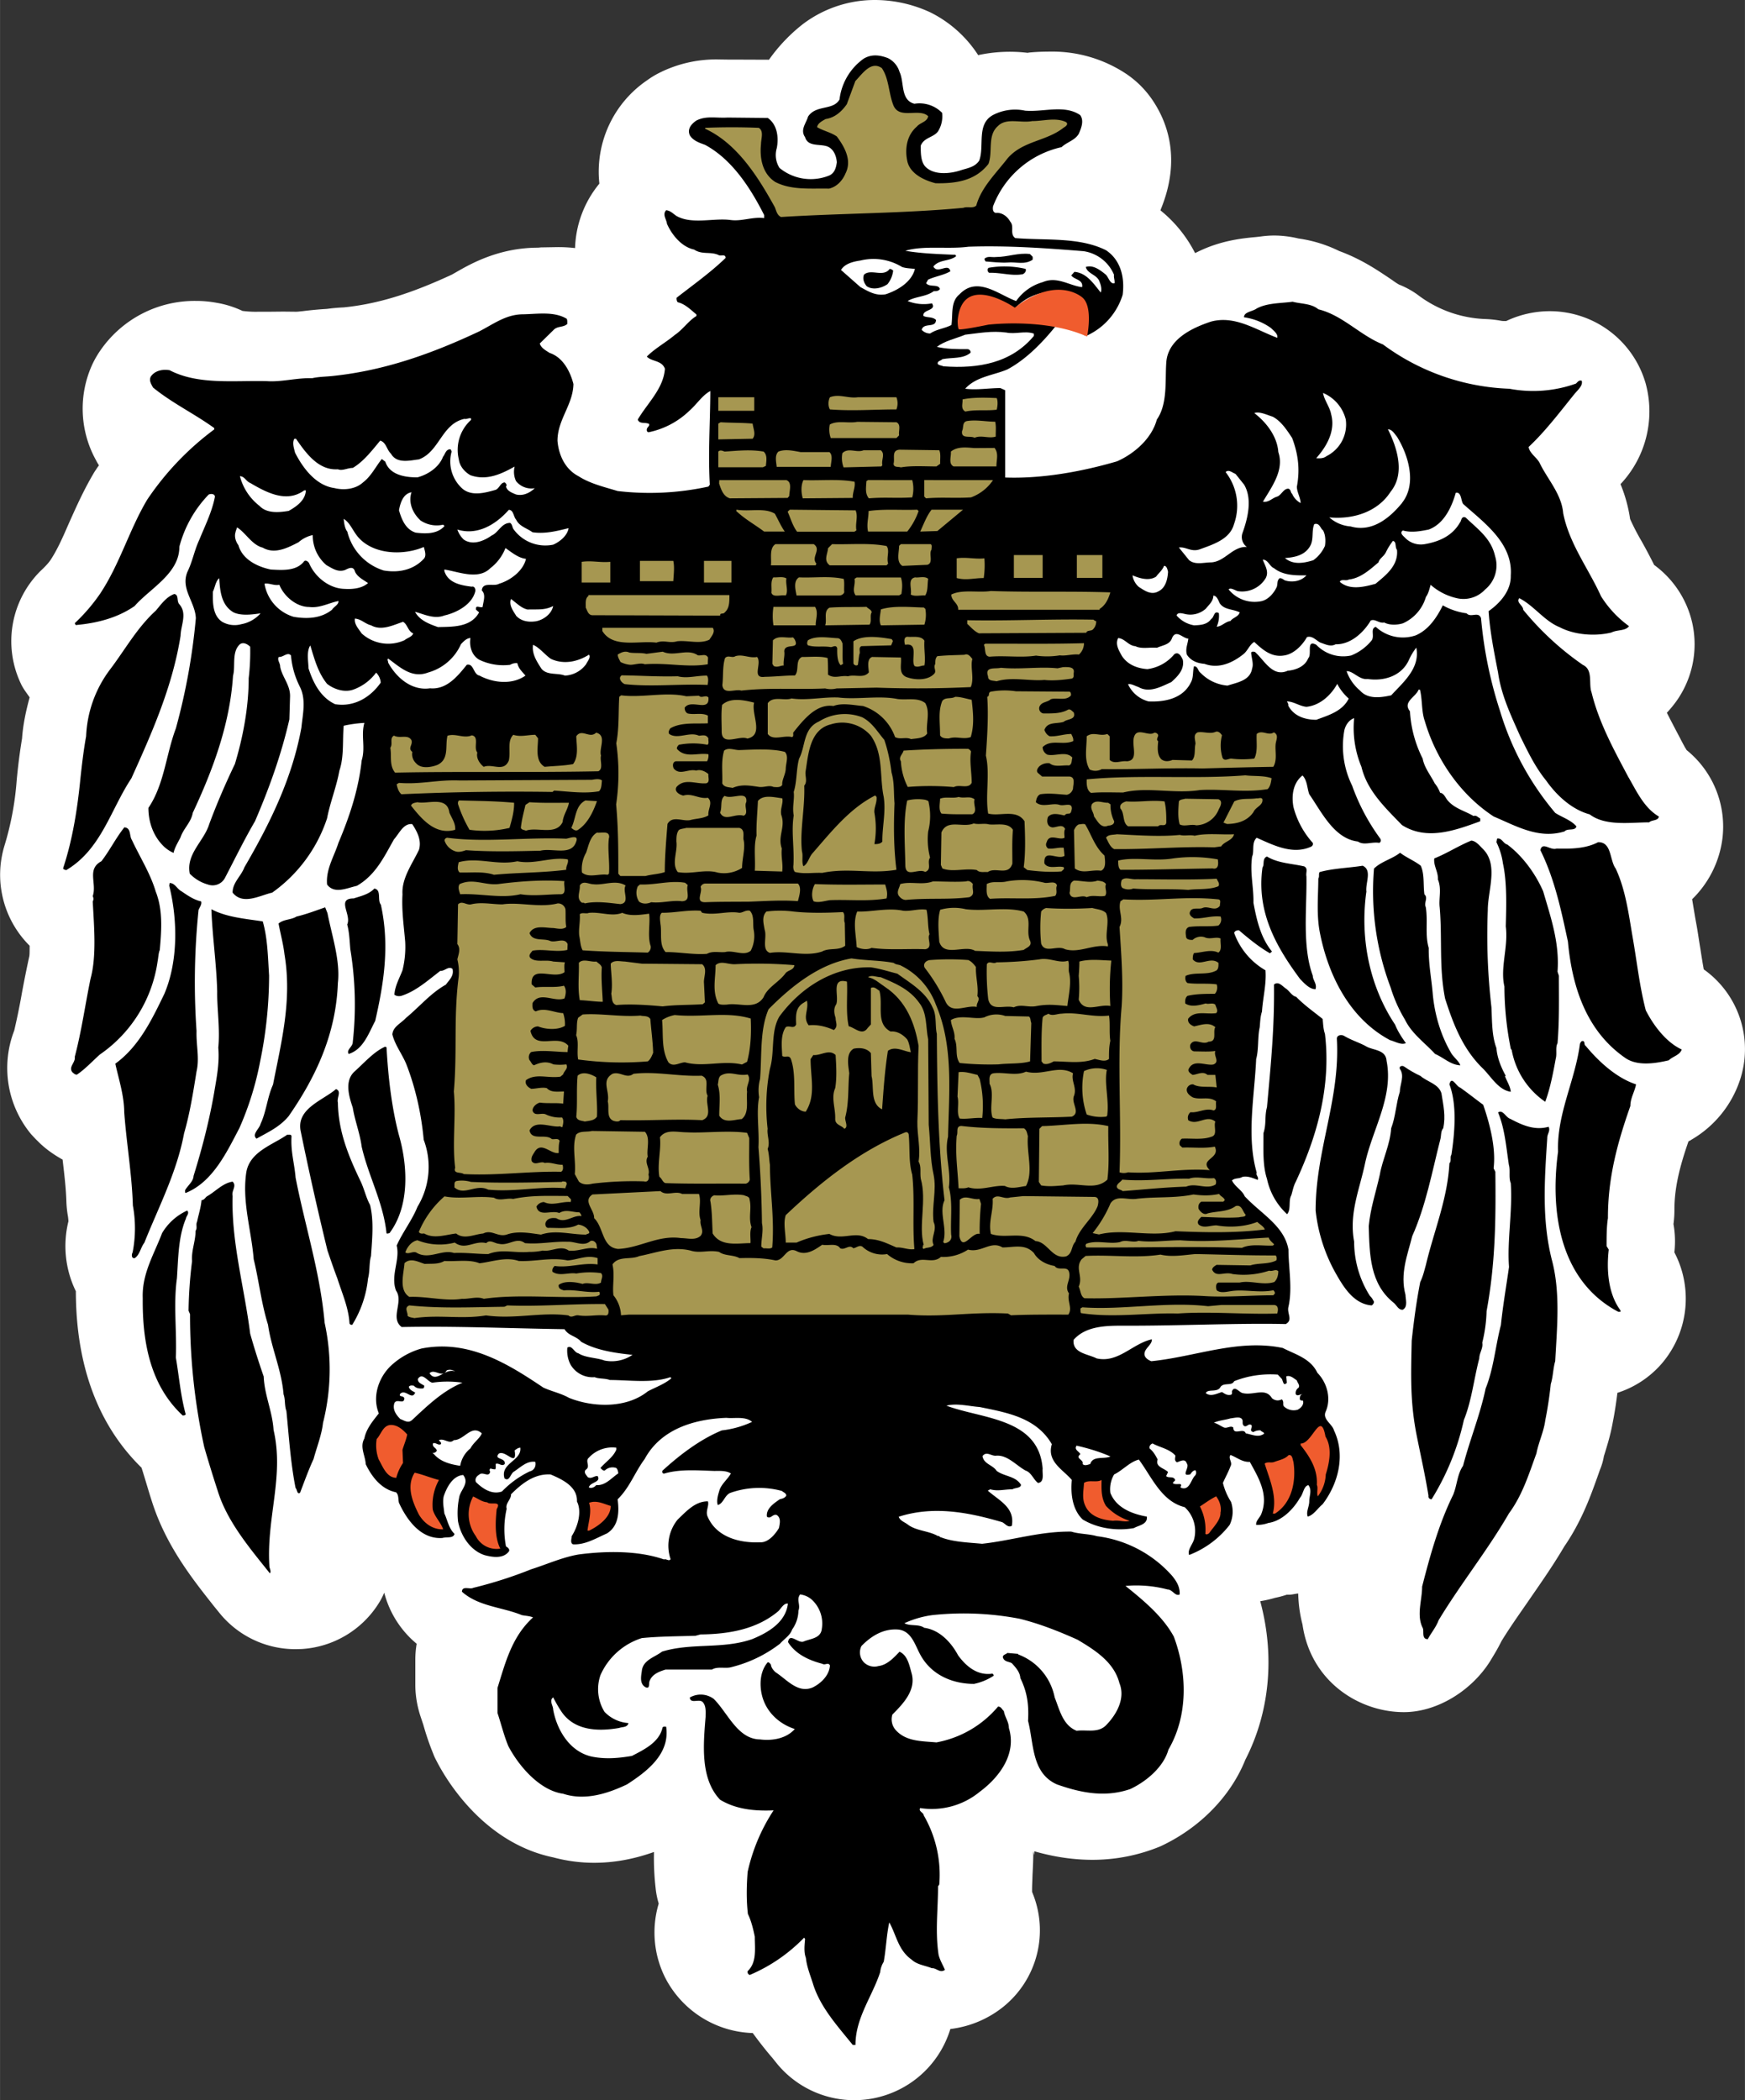 <?xml version="1.0" encoding="UTF-8"?>
<svg width="258.25" height="310.86" viewBox="0 0 12.912 15.543" xmlns="http://www.w3.org/2000/svg">
<rect x="0" y="0" width="12.912" height="15.543" fill="#333333" stroke="none"/>
<path d="M12.607 7.174a6.042 6.042 0 0 1-.025-.153c-.01-.058-.018-.118-.028-.173l-.01-.055-.023-.138a.762.762 0 0 0 .223-.44.728.728 0 0 0-.264-.664.133.133 0 0 0-.011-.018l-.035-.065.013.025-.015-.03a13.188 13.188 0 0 1-.098-.188.86.86 0 0 0 .077-.095.726.726 0 0 0 .113-.56.731.731 0 0 0-.284-.439 4.166 4.166 0 0 0-.092-.174 1.723 1.723 0 0 1-.086-.166 1.076 1.076 0 0 0-.071-.258.785.785 0 0 0 .187-.742.738.738 0 0 0-.71-.538.754.754 0 0 0-.323.073h-.007c-.011 0-.024 0-.036-.003a.81.81 0 0 0-.116-.012.88.88 0 0 1-.498-.181.623.623 0 0 0-.136-.074c-.025-.014-.048-.032-.072-.048-.087-.058-.208-.141-.37-.2a.993.993 0 0 0-.302-.093.777.777 0 0 0-.18-.022.75.75 0 0 0-.098.007l-.034.004c-.097.009-.26.024-.434.11l-.019.009a.977.977 0 0 0-.256-.316l.002-.007c.15-.365.053-.636-.055-.8a.718.718 0 0 0-.2-.203.988.988 0 0 0-.564-.165c-.053 0-.105.002-.156.007l-.01.002a1.11 1.11 0 0 0-.366.017.896.896 0 0 0-.353-.316.977.977 0 0 0-.41-.092.882.882 0 0 0-.531.176 1.248 1.248 0 0 0-.254.266L5.434.441h-.049L5.314.44a.933.933 0 0 0-.443.103.66.66 0 0 0-.084.052.818.818 0 0 0-.352.764.787.787 0 0 0-.18.477 1.047 1.047 0 0 0-.133-.007l-.12.002-.02.002c-.289 0-.497.118-.608.182l-.03.017c-.308.143-.552.218-.801.243a1.34 1.34 0 0 0-.123.011 2.782 2.782 0 0 0-.182.017c-.015.001-.032.004-.047.004l-.095-.001-.102.001h-.08a.76.76 0 0 1-.12-.006.722.722 0 0 0-.191-.06.84.84 0 0 0-.156-.014.847.847 0 0 0-.7.36.72.72 0 0 0-.066.114.787.787 0 0 0 .027.701.539.539 0 0 0 .024.042c-.007.01-.014.018-.02.029a.352.352 0 0 0-.019.029c-.08.136-.137.267-.189.383-.044.102-.084.19-.132.262-.004.005-.019.029-.074.08a.733.733 0 0 0-.145.83c.018.04.043.07.066.104-.027.1-.049.201-.056.304a4.25 4.25 0 0 0-.04.313 2.204 2.204 0 0 1-.09.48.74.74 0 0 0 .186.741c0 .032 0 .062-.002.076a8.837 8.837 0 0 0-.053.262 5.117 5.117 0 0 1-.059.29.768.768 0 0 0 .125.767c.015.016.03.033.046.048.06.062.125.105.187.14.012.104.025.209.028.313a.77.77 0 0 0 .01.098.306.306 0 0 1 .005.046.762.762 0 0 0 .055.517c.001.553.165.992.486 1.306.027.084.051.17.076.247.104.33.302.578.46.778l.035.043a.722.722 0 0 0 .57.275l.042-.001a.725.725 0 0 0 .575-.343.533.533 0 0 0 .038-.074.727.727 0 0 0 .24.378.717.717 0 0 0-.01.123v.18c0 .08.014.162.04.239l.02.06c.02.072.044.142.073.213.007.02.016.037.026.056.074.144.351.604.862.71.097.026.199.04.302.04.145 0 .291-.026.443-.08a1.96 1.96 0 0 0 .012.266c.004.04.012.079.023.116a.745.745 0 0 0 .054.56.755.755 0 0 0 .642.398c.051.07.1.132.146.185l.036.045a.74.74 0 0 0 .82.223.742.742 0 0 0 .46-.483.77.77 0 0 0 .389-.162.727.727 0 0 0 .216-.852c-.001-.037.002-.078.003-.125.003-.058.006-.117.006-.178l.006.03.002-.028c.118.034.266.063.43.063a1.312 1.312 0 0 0 .503-.1c.292-.136.52-.371.628-.641.18-.35.22-.767.11-1.173a.855.855 0 0 0 .11-.025.677.677 0 0 0 .086-.023h.017c.022 0 .045-.007.068-.009.002.07.01.146.032.23.06.42.417.648.75.648.252 0 .507-.165.64-.38.019-.032.05-.08.082-.145.058-.095.123-.187.186-.278.092-.134.189-.27.279-.423.128-.186.195-.374.245-.514l.019-.054a.434.434 0 0 0 .029-.1l.01-.032c.016-.053.04-.129.056-.22.014-.07.025-.144.034-.217a.727.727 0 0 0 .326-.214.738.738 0 0 0 .096-.825v-.004a.728.728 0 0 0-.007-.206.802.802 0 0 0 .007-.102c-.001-.166.04-.326.104-.51.007-.004.015-.007.021-.012a.804.804 0 0 0 .36-.442.724.724 0 0 0-.268-.819" fill="#fff"/>
<path d="M1.327 4.472c.06.07.011.153.009.233-.06.377-.211.716-.364 1.055-.153.23-.223.527-.483.68-.007-.004-.022-.004-.022-.015.07-.211.106-.441.128-.665.01-.095.024-.213.042-.311a.88.88 0 0 1 .176-.493c.11-.144.2-.31.34-.437.042-.05.076-.1.136-.123.036.005.016.054.038.076M.976 6.217c.059.127.136.246.176.381.054.137.043.284.03.433-.01.023-.01.054-.016.084a1.01 1.01 0 0 1-.427.689c-.056.05-.11.109-.17.149-.014.001-.023-.009-.033-.017-.033-.04.024-.071.017-.115.05-.188.077-.386.117-.579.045-.164.026-.383.016-.57.007-.016.007-.023 0-.04.032-.094-.046-.2.064-.258.062-.08.106-.171.17-.251.052.004.035.063.056.094m10.177.033c.115.086.21.218.266.347.055.19.122.379.106.594l.01.03c0 .176.004.33-.01.5-.017.03-.003.076-.013.113-.02.109-.041.22-.078.32a.592.592 0 0 1-.248-.383l-.007-.01a2.356 2.356 0 0 1-.047-.46c-.033-.14.03-.292.01-.445.004-.146.01-.327-.021-.466a.508.508 0 0 0-.048-.157l.005-.027c.035-.006.043.034.074.044m-.177.035c.114.117.034.304.034.45-.01.25 0 .482.027.72.005.102.002.208.037.302.005.069.033.14.069.205l-.006.002c.015.04.04.077.043.116-.09-.013-.143-.108-.204-.17-.152-.146-.222-.333-.282-.52-.046-.232-.02-.442-.04-.675-.008-.066.016-.136-.013-.206.003-.057-.034-.102-.027-.156.093-.037.18-.094.274-.132.036.003.063.04.088.064m.979.14c.074.157.097.337.126.507.033.187.051.363.098.545.056.11.149.236.266.29-.014.042-.065.05-.096.08-.101.024-.233.044-.321-.017-.293-.202-.395-.535-.425-.861-.05-.233-.099-.466-.204-.677.014-.066.074.004.12-.012.11.003.217 0 .307-.047.1-.003.085.127.128.192m-1.44-.018c.029.065.017.142.027.212.03.026-.006.063.01.094.017.105-.007.205.022.303-.002.12.021.229.03.344.015.155.061.308.14.44.018.026.054.056.064.084-.073-.003-.123-.057-.187-.084-.076-.083-.173-.15-.223-.254a1.057 1.057 0 0 1-.106-.238 2.016 2.016 0 0 1-.123-.88c.054-.053.133-.07.193-.117.05.038.104.058.153.096m-.862.005c.03.017.01.044.016.074.004.236-.033.516.047.735 0 .034.033.06.02.1-.042 0-.08-.04-.115-.077-.174-.235-.324-.495-.277-.825.016-.02-.004-.066.033-.08.083.05.18.051.276.073"/>
<path d="M10.11 6.602c-.048.35.027.702.213.981.02.05.051.097.08.137-.037.016-.08-.013-.117-.022-.296-.157-.455-.474-.518-.788-.028-.135-.014-.27-.013-.408.01-.016 0-.036.01-.048.1-.028.212-.03.318-.047.073.033.018.13.028.195m-8.767-.005c.047.032.09.062.144.074.007.021-.01.042-.019.063a5.242 5.242 0 0 0-.015.896c-.003.11.023.2 0 .3-.025.157-.05.312-.092.457-.054.29-.188.544-.294.81-.029.038-.033.088-.071.114-.025.005-.025-.027-.016-.042a.928.928 0 0 0 .002-.347c-.007-.23-.047-.46-.064-.69-.001-.126-.04-.242-.066-.36.177-.128.273-.331.363-.517.102-.24.099-.547.036-.8l.003-.02c.04 0 .054.044.089.062m1.474.098c.065.297.025.57-.042.861-.047.088-.087.21-.196.244-.02-.03.029-.052.03-.086a2.516 2.516 0 0 0-.018-.689c-.005-.054-.007-.125-.023-.183.034-.073-.083-.193.048-.193.055-.018.112-.03.153-.073.055.01.02.086.048.119m-.395.063c.033.168.096.353.077.517-.014.375-.16.691-.364.985-.069.083-.156.12-.238.167-.038-.032.022-.073.03-.11.043-.091.05-.198.092-.29.061-.313.142-.623.085-.963-.009-.078-.03-.154-.044-.229.037-.033.092-.026.133-.052.073-.017.142-.044.212-.068zm0 0"/>
<path d="M1.944 6.819c.036.125.038.259.047.402a3.17 3.17 0 0 1-.067.638 2.257 2.257 0 0 1-.153.49c-.093.177-.197.4-.398.48-.006-.004-.002-.014-.004-.02.02-.036.061-.064.063-.106.063-.203.116-.407.153-.62.017-.103.04-.213.03-.33.014-.135-.01-.29-.008-.414-.005-.205-.036-.41-.043-.61.114.06.25.07.38.09m7.647.558c.061.063.133.113.196.164.004.037.004.073.017.11.047.395-.062.766-.217 1.097-.016.03-.022.065-.032.098-.023.04 0 .103-.031.14a.492.492 0 0 1-.149-.262c-.033-.099-.026-.224-.026-.338.023-.07.007-.123.026-.192.029-.32.056-.59.052-.908.035-.028.064.016.091.032.026.02.043.053.073.059m.513.364c.052.034.15.023.156.11.053.266-.106.508-.16.762-.04.19-.119.368-.08.576a.75.75 0 0 0 .117.402c.014.013.02.024.03.043-.002.013-.007.02-.017.027-.136-.01-.213-.143-.272-.248a1.212 1.212 0 0 1-.143-.454c0-.45.183-.822.157-1.272 0-.028.036-.032.055-.02.05.03.106.047.157.074m1.63 0c.097.117.228.237.372.284-.01.055-.042.101-.042.16-.094.267-.167.53-.166.83-.01.06-.01.14-.01.207l.016.026c-.017.146-.006.325.087.45v.01h-.017c-.423-.224-.508-.72-.445-1.185-.01-.28.127-.526.162-.799.006-.01.007-.02.023-.02.017.007.004.027.02.037m-8.874.01c.012.22.038.446.092.651.065.226.081.522-.07.724-.009.002-.015.005-.022.002-.024-.23-.134-.423-.184-.642-.013-.1-.05-.19-.066-.289-.027-.08-.063-.196.012-.266.074-.066.144-.148.228-.185zm0 0"/>
<path d="M10.51 7.962c.05.045.134.058.156.129.014.09.033.169.013.259-.02.023-.013.056-.022.085-.061.24-.106.487-.207.713-.035.14-.092.277-.05.435 0 .032.02.088-.02.11-.033.003-.046-.035-.068-.052-.175-.14-.178-.354-.184-.567.013-.136.053-.249.082-.381.02-.115.076-.22.084-.343.033-.085.036-.184.064-.27 0-.053.038-.118 0-.17-.008-.022.022-.026.033-.016.039.027.078.049.118.068"/>
<path d="M10.806 8.05c.057.04.114.086.169.126.051.148.095.323.077.47l.013.026c.004.36 0 .68-.065 1.032a1.077 1.077 0 0 1-.032.233c.008.04-.022.076-.022.116-.04.153-.056.313-.114.456a1.88 1.88 0 0 1-.239.587c-.014-.001-.026-.01-.023-.027-.024-.15-.057-.294-.086-.44-.05-.247-.044-.442-.038-.708.016-.146.034-.284.063-.433.02-.04.03-.084.042-.127.059-.25.16-.486.174-.752.017-.017.002-.044.015-.064.025-.166.042-.369-.015-.52.017-.068.05.016.08.024M2.5 8.16c.003.214.08.398.165.576.03.06.042.125.073.181.03.121.015.26.007.379-.015.052-.007.11-.022.166a.806.806 0 0 1-.117.343c-.01 0-.016-.003-.02-.01-.006-.116-.056-.226-.09-.334-.026-.068-.05-.139-.073-.206a23.752 23.752 0 0 1-.197-.878c-.04-.172.164-.233.26-.317.044.016.004.064.014.1"/>
<path d="M11.175 8.28c.084.044.177.089.284.059.015.03-.011.053-.01.084-.02.306-.041.602.033.897.066.244.039.504.026.753-.016.054-.016.117-.033.17a2.899 2.899 0 0 1-.041.27c-.01.08-.05.163-.065.243-.056.153-.103.308-.204.445-.157.272-.357.52-.52.79-.019.052-.055.093-.08.14-.049 0-.025-.06-.038-.084-.047-.094-.004-.204-.004-.305.06-.234.124-.464.229-.678.03-.07.03-.153.074-.216.05-.193.126-.376.167-.572.06-.149.072-.313.113-.47.015-.146.04-.288.06-.43-.015-.193.027-.41.013-.62-.017-.04-.002-.094-.014-.135-.02-.132-.03-.268-.08-.388.036-.024.057.037.09.047m-9.018.126c-.007.12.02.193.03.309.07.36.182.7.215 1.075a1.616 1.616 0 0 1-.012.74c-.01.09-.046.179-.07.268-.037.08-.067.164-.1.25-.023.014-.02-.023-.033-.036-.037-.183-.05-.39-.068-.57-.015-.039-.007-.086-.021-.123-.015-.183-.09-.339-.115-.515-.05-.16-.066-.32-.106-.485-.017-.214-.087-.424-.055-.641.025-.156.195-.204.304-.281.011.003.027-.005.03.01m-.435.444c-.01.343.087.676.13 1.019.03.107.063.21.1.317.006.139.064.256.073.395.08.346-.053.646-.031 1.006 0 .02.016.039.004.056-.146-.183-.316-.382-.386-.61a9.78 9.78 0 0 1-.1-.325 4.577 4.577 0 0 1-.105-.983L1.395 9.7a3.253 3.253 0 0 1 .026-.367c-.006-.08.026-.145.026-.225.015-.017 0-.047.011-.066.011-.053.028-.104.033-.16.02 0 .028-.02.04-.028.064-.036.116-.098.19-.109.033.033-.01.066 0 .106m-.347.171c-.055.134-.055.288-.065.438-.027.19 0 .396-.008.587.025.146.035.282.073.42-.005.007-.012.009-.022.009-.244-.226-.299-.552-.296-.868-.007-.183.085-.327.143-.482a.417.417 0 0 1 .186-.167c.02.022-.01.042-.01.063"/>
<path d="M12.047 5.747c-.106-.2-.216-.4-.27-.622-.024-.063.014-.167-.064-.204a2.148 2.148 0 0 1-.442-.408c0-.033-.055-.054-.029-.086.106.053.186.169.297.214.11.058.263.07.385.04.043-.022.104-.01.13-.047a.794.794 0 0 1-.207-.221c-.092-.204-.235-.388-.28-.614-.012-.144-.117-.252-.176-.376-.022-.039-.073-.069-.08-.115.124-.116.23-.257.34-.393.027-.032.063-.062.053-.097-.022-.007-.03.01-.043.021a.942.942 0 0 1-.492.038 1.67 1.67 0 0 1-.936-.328c-.169-.067-.298-.216-.478-.26-.052-.044-.127-.039-.19-.056-.087.012-.187.008-.266.05-.03.023-.094.024-.094.065.073.011.14.037.2.08.02.02.053.044.046.072-.156-.058-.312-.168-.49-.12-.139.046-.319.13-.331.302-.01.13.012.306-.07.423-.037.139-.165.252-.294.309-.262.077-.559.13-.828.12v-.646l-.036-.016c-.084 0-.173.016-.26.005.08-.09.209-.099.312-.143.143-.076.272-.21.38-.349-.002-.007.003-.016-.004-.022a5.03 5.03 0 0 0-.708.017.25.25 0 0 1 .026-.134c.105-.136.247.014.364.034a.388.388 0 0 1 .33-.118c.072.03.184.028.2.13a.227.227 0 0 1-.026.178c.002.015.018.012.03.012a.491.491 0 0 0 .261-.3c.016-.123-.011-.255-.123-.33-.2-.1-.449-.071-.672-.09-.043-.032-.004-.085-.037-.122-.02-.037-.06-.069-.106-.064-.024-.005-.024-.03-.021-.049a.705.705 0 0 1 .507-.438c.04-.038.1-.05.128-.1.017-.04.04-.095.01-.137-.116-.08-.272-.021-.408-.033a.354.354 0 0 0-.233.03c-.13.066-.066.229-.106.339-.03.047-.084.056-.13.07-.087.03-.208.04-.27-.026-.034-.039-.033-.103-.033-.154.025-.062.095-.06.128-.106a.21.21 0 0 0 .03-.137.234.234 0 0 0-.205-.067C6.661.74 6.693.609 6.656.532A.167.167 0 0 0 6.57.43c-.062-.024-.122-.03-.179.004a.433.433 0 0 0-.179.302c-.047.084-.174.037-.233.127-.014.05-.06.097-.022.152.022.075.112.047.168.07.047.021.064.074.067.116-.005.038-.015.078-.054.097a.364.364 0 0 1-.37-.055.178.178 0 0 1-.02-.148c.016-.085 0-.176-.067-.222L5.384.87c-.088.005-.158-.015-.231.022-.034.023-.07.06-.049.109.025.041.072.056.113.071.202.109.338.323.437.519v.023c-.087-.011-.165.026-.25.014-.126-.016-.285.035-.399-.03-.023-.015-.045-.04-.076-.042-.03.032.003.067.006.1.037.084.11.172.201.191.06.04.12.013.18.04.016.012.053-.011.053.022-.11.107-.247.204-.363.295 0 .012 0 .023.009.033.054.012.096.056.138.09v.012c-.058.034-.1.1-.16.14-.068.057-.148.1-.207.16.037.039.11.026.134.09-.011.148-.128.252-.201.376.013.037.058.017.084.033.004.011-.007.02-.011.026-.009.01-.01.033.007.035a.611.611 0 0 0 .305-.162c.054-.048.094-.113.152-.143-.001.233-.017.45-.004.693l-.01.014a2.035 2.035 0 0 1-.672.033c-.098-.03-.203-.054-.29-.11-.103-.054-.147-.163-.155-.262 0-.157.115-.266.118-.42-.023-.09-.076-.197-.176-.23-.026-.017-.064-.036-.073-.07l.1-.098c.03-.034.073-.018.104-.047-.002-.011.002-.025-.005-.038-.093-.056-.216-.035-.322-.033-.127 0-.22.073-.326.127-.34.16-.696.29-1.088.33-.048.005-.1.005-.147.016-.11-.004-.226.029-.332.022-.243-.007-.51.03-.723-.081-.05-.009-.11.002-.14.048-.014.03.004.055.017.08.144.117.305.193.453.3v.01a2.118 2.118 0 0 0-.496.52c-.134.225-.203.478-.35.698a1.329 1.329 0 0 1-.186.216c.004.008.004.017.016.013.15-.014.3-.052.427-.14.113-.13.332-.24.331-.439a.875.875 0 0 1 .217-.386c.015-.007.046-.007.046.017-.022.113-.073.213-.115.317-.036.076-.05.158-.086.233-.058.128.055.226.06.348a4.657 4.657 0 0 1-.148.816c-.073.193-.085.413-.203.588 0 .108.038.214.118.289a.252.252 0 0 0 .068.044c.01-.044.034-.079.052-.116.021-.064.078-.11.09-.18.148-.316.275-.655.298-1.015.02-.07-.012-.175.051-.233.026-.019.057 0 .076.018a1.647 1.647 0 0 1-.011.233c0 .215-.042.436-.102.635-.07.146-.134.294-.19.445-.039.127-.173.22-.144.367a.3.3 0 0 0 .134.08.103.103 0 0 0 .127-.05c.073-.14.142-.282.222-.419.104-.242.194-.49.254-.753l.005-.166c.004-.087-.058-.146-.073-.223.001-.028-.025-.052-.01-.073.033.003.065-.04.09-.011.007.084.03.161.067.234.046.095.02.2.01.3-.068.375-.233.71-.422 1.034-.023.064-.088.113-.087.187.076.096.203.02.293 0a1.094 1.094 0 0 0 .406-.55c.023-.12.069-.23.091-.352.036-.106.022-.223.032-.333a.91.91 0 0 1 .153-.021c-.027.095.01.18-.02.278-.023.216-.09.416-.172.61-.032.101-.094.195-.084.308.054.073.147.026.22.01.14-.08.203-.217.275-.344.04-.045.07-.12.135-.113.036.054.071.12.05.19-.05.106-.129.21-.122.33-.007.122.011.24.02.35a.715.715 0 0 1-.02.212c-.022.058-.055.113-.06.18.012.01.028.013.048.01.109-.033.198-.114.292-.186.033.003.058-.037.09-.015.013.051-.023.081-.049.117-.114.064-.194.163-.296.247-.04.043-.094.063-.1.121.02.081.075.149.105.225.068.176.11.368.127.555a.569.569 0 0 1-.046.496c-.04.1-.11.188-.154.287.027.106-.047.22-.005.333.059.083-.047.203.042.27.4-.008.793.01 1.205.016.03.05.087.05.123.093.112.064.25.083.38.097a.273.273 0 0 1-.207.042c-.063-.023-.139-.019-.194-.054-.032-.006-.046-.063-.081-.042a.226.226 0 0 0 .022.123.188.188 0 0 0 .18.096c.033.014.076.007.112.021.14 0 .314.026.448-.021l.008.008c-.05.043-.116.066-.175.097-.157.127-.404.12-.583.048-.06-.034-.13-.048-.19-.076-.266-.179-.554-.357-.901-.289a.547.547 0 0 0-.226.127c-.091.086-.141.229-.09.353-.044.056-.094.115-.107.186-.036.063.007.126.01.19.046.096.117.186.224.208.022.02.015.052.022.078.058.126.162.272.322.26.03-.009.08.005.089-.03-.044-.043-.052-.103-.075-.151-.005-.047-.014-.083-.005-.127.022-.065.066-.152.144-.158.05.063-.022.11-.03.169a.572.572 0 0 0-.008.174c.02.106.09.215.196.25.059.016.139.028.18-.027.01-.014-.007-.03-.021-.037a.68.68 0 0 1 .005-.279c-.012-.04.035-.071.032-.107.08-.08.173-.154.293-.147.082.035.2.088.195.2.038.075.007.185-.039.257 0 .018-.013.05.01.06.09.005.17-.045.25-.08.09-.055.092-.162.08-.253.09-.088.127-.2.2-.298.12-.223.369-.296.605-.305.057.007.14-.014.19.03a.725.725 0 0 1-.224.063c-.16.066-.31.18-.438.297-.007.008-.001.023.01.023.118-.035.245-.024.372-.02.037 0 .09-.004.123.019-.024.044-.076.082-.087.133-.01.03-.02.072-.01.1.042-.01.051-.074.094-.09a.639.639 0 0 1 .38-.014c.013.011.033.017.033.035-.01.016-.027.022-.047.026-.044.03-.105.071-.096.13.029.02.042-.023.072-.013.034.022.023.063.017.096-.027.046-.08.11-.14.106-.149.007-.323-.037-.388-.19-.018-.04.013-.08.002-.113-.092-.001-.156.07-.223.134a.307.307 0 0 0-.053.294c-.013.019-.03-.005-.049.002-.193-.067-.43-.063-.63-.037-.12.02-.236.073-.353.11a3.168 3.168 0 0 1-.428.137c-.024.014-.083-.018-.084.029.124.11.297.113.443.173.03.006.057.006.083.017-.157.143-.204.333-.263.522v.185c.027.081.047.165.08.245.08.153.236.33.406.353.163.054.333-.003.472-.069.147-.095.32-.225.29-.427-.01 0-.017-.003-.026.004-.024.112-.137.165-.227.212-.1.017-.2.026-.302.004-.16-.038-.254-.197-.281-.347 0-.03-.032-.066 0-.09.016.03.034.064.054.094.096.156.282.159.435.132.023-.009.06-.002.068-.036a.272.272 0 0 1-.177-.083.32.32 0 0 1-.03-.272.499.499 0 0 1 .306-.274c.13-.013.27-.013.397-.017l.037-.01c.215-.002.42-.04.577-.173.02-.02.04-.06.07-.055-.016.14-.15.216-.265.263-.22.076-.446.025-.666.092-.056.043-.142.062-.15.144-.006.042-.017.095.028.12.035.015.021-.03.03-.047.019-.051.073-.07.118-.084h.343c.04-.025.1-.006.14-.017a.976.976 0 0 0 .363-.174c.034-.038.076-.062.09-.105a.248.248 0 0 0 .047-.14c.017-.044-.017-.08.012-.12a.16.16 0 0 1 .084.036.24.24 0 0 1 .077.218c-.007.073-.086.073-.136.095-.041.014-.103-.069-.114.004.056.09.157.135.253.16.022.014.043-.014.057.012-.004.072-.064.132-.127.163-.11.047-.19-.057-.275-.112-.018-.016-.032-.034-.035-.057-.007-.009-.013-.018-.024-.016-.055.064-.062.16-.042.243.03.123.126.212.243.25-.06.068-.16.089-.257.077-.167-.002-.239-.198-.343-.3a.161.161 0 0 0-.177-.01c.005.05.07.006.096.034.026.029.021.072.021.109-.016.2-.042.456.107.613.12.073.26.085.396.079a1.364 1.364 0 0 0-.192.456c-.008.106-.01.206.002.311.026.053.04.115.051.168 0 .09.016.19-.053.255-.004.01.004.025.016.028a1.22 1.22 0 0 0 .402-.276l.007.01c-.004.044-.01.099.006.139.007.07.035.134.055.2.055.17.18.306.292.445h.02c0-.201.124-.358.183-.539a.172.172 0 0 1 .026-.076c.018-.1.02-.193.041-.292.053.093.065.205.166.276.041.038.097.042.149.063.034-.003.061.04.097.012-.016-.037-.037-.071-.047-.111-.026-.174-.004-.334-.004-.507l.009-.013a.875.875 0 0 0-.115-.512c0-.021-.042-.03-.026-.054a.558.558 0 0 0 .44-.12c.148-.11.275-.282.216-.473 0-.046-.03-.08-.037-.125-.013-.01-.02-.034-.043-.033a.78.78 0 0 1-.456.265c-.11-.01-.223-.006-.3-.09a.12.12 0 0 1-.026-.116c.08-.08.176-.18.143-.303-.017-.06-.03-.136-.09-.162-.044.046-.092.098-.156.106a.11.11 0 0 1-.11-.03.107.107 0 0 1-.016-.118c.07-.072.162-.132.275-.122.103.013.124.128.17.202.084.14.237.2.388.2a.415.415 0 0 0 .145-.06c.003-.007-.004-.012-.008-.016-.11.017-.194-.052-.255-.136-.05-.094-.136-.188-.25-.203-.042-.03-.103-.01-.147-.034a.719.719 0 0 1 .207-.06 2.196 2.196 0 0 1 .646.027c.149.037.29.093.428.155.131.078.27.166.31.321.045.11-.017.226-.093.306-.06.068-.146.037-.223.047-.103-.04-.127-.157-.163-.247a.427.427 0 0 0-.27-.318v-.004l-.08-.007c-.01.011-.04.014-.032.037.013.03.043.026.065.039.03.033.06.066.063.11.05.103.064.194.057.317.044.167.024.386.214.47.176.062.356.099.543.034.117-.055.246-.162.282-.292.146-.25.14-.566.04-.835-.08-.149-.226-.27-.358-.376a.91.91 0 0 1 .311.026c.036 0 .058.054.09.037.003-.056-.024-.099-.057-.139a.889.889 0 0 0-.555-.292c-.06-.018-.13-.015-.19-.034-.233-.003-.439.066-.66.09-.105-.01-.215-.013-.305-.048-.01 0-.014-.016-.02-.008-.07-.041-.156-.037-.222-.084-.024-.02-.059-.028-.07-.06.258-.083.516-.033.765.04.023.01.043.044.072.027.024-.135-.092-.185-.178-.26l.018-.01c.06.016.1 0 .164 0 .021-.013.06-.007.064-.033-.04-.066-.12-.06-.18-.103-.03-.046-.096-.05-.105-.11.031-.04.066.003.103-.003.082-.005.144.07.215.11.044.014.06.069.093.092.05-.007.03-.069.034-.106-.028-.376-.45-.367-.712-.466.076-.02.166.004.246.01.2.041.419.077.534.275-.039.13.084.188.148.265-.01.102.004.219.08.292.109.066.25.087.379.064.037-.021.103-.027.096-.085-.106-.019-.226-.063-.27-.176a.215.215 0 0 1 .028-.136c.063-.03.115-.093.183-.11.094.126.167.31.339.352a.24.24 0 0 1 .069.24c-.013.04-.05.077-.036.114a.695.695 0 0 0 .3-.223.226.226 0 0 0 .01-.17.472.472 0 0 1-.06-.14c.017-.04.04-.08.056-.123.018-.03-.02-.059 0-.084.047.017.087.054.143.051.066.119.14.243.086.383-.012.032-.042.051-.039.083a.231.231 0 0 0 .09-.014c.1-.014.186-.102.234-.186.026-.03.026-.085.062-.094.029.035.007.08.007.12 0 .04-.026.08-.011.113.044-.012.074-.063.11-.092.117-.154.17-.364.084-.546-.014-.049-.084-.08-.063-.136.046-.1.01-.22-.06-.29-.05-.107-.163-.136-.256-.184-.33-.069-.646.065-.973.098-.023-.009-.055-.028-.05-.06.005-.038.057-.064.054-.102-.143.031-.249.178-.409.141-.063-.033-.18-.038-.17-.137.09-.103.24-.105.367-.105.405.002.835-.02 1.203-.012.056-.031.007-.078.02-.128.031-.137 0-.29 0-.423-.03-.176-.206-.267-.324-.395-.018-.044-.072-.07-.094-.117.026-.021.05-.01.077-.026.041-.01.084.012.114.022.009-.024-.016-.032-.008-.054-.077-.269-.016-.565-.004-.84.02-.071.01-.163.026-.234.004-.037.004-.08.017-.117.007-.106.034-.205.026-.306a.525.525 0 0 1-.232-.277c.006-.016.02-.019.036-.019.07.06.148.124.229.17l.015-.013c-.084-.103-.113-.233-.137-.36.002-.122-.027-.22-.01-.343.018-.037-.006-.103.034-.139.12.053.262.127.398.068.013-.005.021-.015.017-.03a.635.635 0 0 1-.143-.265c-.017-.091 0-.182.067-.234.036.038.033.092.05.139.09.129.183.329.36.35.046.031.102 0 .158.01.014-.008.014-.021.007-.032a1.532 1.532 0 0 1-.208-.392.66.66 0 0 1-.058-.406c.007-.037.033-.08.073-.093a.748.748 0 0 0 .054.36c.042.176.173.3.3.431.185.118.398.038.579-.028v-.021c-.017-.007-.028-.026-.05-.018-.065-.039-.142-.055-.194-.119-.015-.02-.026-.05-.053-.053a.235.235 0 0 0-.04-.07c-.03-.06-.076-.114-.089-.183a.884.884 0 0 1-.094-.35c-.056-.07.043-.105.064-.16h.01c.019.076.01.16.036.233.08.273.256.54.51.706.161.067.331.17.524.11.023-.026.077 0 .088-.037-.04-.047-.104-.066-.157-.1a2.103 2.103 0 0 1-.409-.756 3.08 3.08 0 0 1-.14-.685c-.02-.054-.074 0-.107-.036a.485.485 0 0 1-.176-.059c-.044.09-.106.182-.2.222a.295.295 0 0 1-.296-.063c-.043.014-.007.066-.03.1a.373.373 0 0 1-.152.112.275.275 0 0 1-.258-.079c-.078-.042-.029.07-.06.1-.025.063-.095.087-.152.092-.113.051-.174-.081-.243-.14-.008 0-.02-.005-.027.005.001.037.02.083.007.118-.014.091-.113.104-.182.127a.314.314 0 0 1-.2-.095c-.02-.014-.018-.048-.048-.048-.01.033-.003.084-.022.117-.06.127-.204.148-.314.143a.23.23 0 0 1-.152-.127c.023-.006.05.012.076.02.082.048.17-.003.244-.036.052-.046.099-.097.085-.166-.01-.02-.029-.064-.063-.04a.31.31 0 0 1-.199.11c-.07-.005-.146-.03-.19-.1-.02-.037-.05-.084-.026-.13.05.004.076.057.127.06.045.023.106.007.16.012.04-.019.095-.022.111-.071.03-.07.081.003.121.003-.004.04-.024.078-.01.12.033.049.083.063.13.067.106.039.208-.008.288-.072.03-.023.047-.073.08-.09.064.059.127.115.22.1.074-.01.137-.078.17-.136.04-.013.07.027.1.041.037.012.074.033.112.012.11.003.207-.086.26-.176.034-.014.06.023.1.015.04.022.1.018.138.006a.307.307 0 0 0 .17-.195c.019-.026.026-.059.035-.09a.439.439 0 0 0 .203.101.218.218 0 0 0 .2-.066.231.231 0 0 0 .074-.247c-.03-.132-.124-.196-.218-.286-.033-.014-.031.026-.042.037-.057.1-.156.142-.26.16a.162.162 0 0 1-.147-.048c-.015-.015-.042-.036-.015-.053.062.018.132.005.191-.007.113-.042.17-.166.2-.272.042-.008.037.054.054.082.156.14.37.291.353.53.003.108-.073.2-.164.264.011.159.04.299.07.455.024.17.097.32.164.471.056.113.109.226.192.328.077.11.191.215.322.25.117.089.3.059.44.059.02-.02.067-.01.072-.043-.112-.066-.167-.192-.228-.296M4.207 3.91c-.01.056-.066.1-.114.121a.29.29 0 0 1-.295-.117C3.79 3.9 3.79 3.88 3.775 3.87c-.064-.001-.087.072-.137.093-.056.04-.14.076-.207.03a.188.188 0 0 1-.047-.074c.147.046.284-.036.381-.146.036.002.033.049.054.073.024.05.08.063.121.093.094.014.184-.01.266-.03m-.635.583c-.017.01-.055-.021-.049.02l.023.02c-.061.113-.2.106-.304.109-.063-.022-.136-.049-.17-.113.064.016.14.057.217.027.09-.02.203-.08.228-.176.005-.018-.005-.043-.025-.037-.08-.01-.176-.027-.203-.116v-.011c.1.014.25.081.34-.01a.344.344 0 0 0 .112-.149c.048.033.094.073.152.08-.021.09-.117.16-.199.184-.04.024-.122-.018-.128.05.033.032.01.084.006.122m-.732-.27a.4.4 0 0 1-.269-.287c-.02-.026-.024-.066-.027-.095.05.03.067.092.113.142.114.123.33.13.48.066.006.025.02.06.003.084-.074.083-.184.11-.3.09m.219.465c-.01.027-.043.033-.065.051a.292.292 0 0 1-.317-.05c-.023-.034-.057-.07-.05-.11.046.003.077.04.12.05.077.043.163-.002.236-.026.033.017.036.07.076.086m.051-.838a.214.214 0 0 0 .17.033l.01.01c-.053.06-.137.058-.213.049-.074-.023-.104-.096-.124-.166.01-.053.03-.122.093-.133-.026.077.01.156.064.206m-.931-.602h.012c.073.106.166.236.31.226.033.014.07-.01.11-.01.079-.046.146-.133.203-.202.045.013.047.066.08.097.044.078.146.048.206.042.153-.056.168-.263.337-.3.019.004.03-.008.049-.004v.012a.298.298 0 0 0-.09.292c.006.05.043.093.086.117.12.043.23-.01.327-.064a.16.16 0 0 0 .01.107.145.145 0 0 0 .139.053c-.036.034-.086.06-.14.046-.029-.012-.066-.026-.073-.059.01-.01 0-.023-.01-.03-.032.003-.037.042-.066.055-.077.022-.177.05-.246-.008a.27.27 0 0 1-.08-.276c-.004-.004-.004-.014-.01-.016-.034 0-.037.035-.054.055-.03.08-.114.133-.19.153-.096 0-.205-.02-.237-.116l-.026-.02c-.045.056-.08.129-.139.173-.054.05-.14.06-.212.042-.137-.019-.233-.148-.291-.262-.007-.03-.023-.073-.005-.103m-.327.327c.122.072.27.15.4.055h.012c-.003.074-.07.12-.127.152-.073.012-.162.02-.216-.037a.407.407 0 0 1-.145-.22c.036.002.046.039.076.05m-.108.361.011-.032c.064.04.11.13.19.15.089.052.187 0 .265-.04a.231.231 0 0 1 .105-.053.287.287 0 0 0 .102.223c.041.022.084.055.138.035.026-.013.062-.032.073.014.02.04.063.06.096.083-.044.04-.114.047-.176.043-.113-.003-.218-.09-.26-.19-.007-.012-.024-.025-.036-.015-.058.076-.164.066-.247.062-.097-.02-.21-.073-.24-.18-.02-.027-.033-.066-.02-.1m.043.684a.185.185 0 0 1-.143-.017c-.073-.048-.07-.148-.069-.223.017-.035.02-.078.047-.1.006.096.015.2.106.253.057.027.14.016.2.007a.25.25 0 0 1-.14.08m.385-.054a.308.308 0 0 1-.216-.245c.034-.007.07.016.11.008.033.084.126.164.22.164.08.01.145-.03.217-.044.003.027-.032.04-.047.064-.08.065-.184.07-.284.053m.31.648c-.11-.049-.166-.16-.2-.266-.002-.055-.016-.128.013-.17.03.098.056.2.124.284.05.039.126.066.193.043a.364.364 0 0 0 .17-.126.116.116 0 0 1 .034.074c-.077.11-.197.181-.334.16m1.066-.212c-.048-.007-.042-.093-.095-.08-.07.087-.15.185-.272.174-.137.02-.25-.08-.31-.19.001-.01-.01-.022 0-.03.084.06.173.15.296.103a.377.377 0 0 0 .243-.21c.018-.019.042-.045.07-.045-.01.062.01.128.064.16a.41.41 0 0 0 .23.038.085.085 0 0 1 .053-.012c.009.04.033.06.06.092-.1.07-.238.054-.34 0m.27-.445c-.021-.034-.054-.077-.037-.122.04.029.076.068.123.078.07-.003.126.007.189-.026-.012.06-.073.103-.128.113-.054.008-.11 0-.148-.043m.52.36a.206.206 0 0 1-.157.085c-.055-.022-.13 0-.173-.05-.034-.053-.073-.11-.063-.178.047.019.094.08.134.105.095.043.198.02.28-.032.016.019-.011.049-.021.07m-1.032 5.227c.02-.01.047-.003.063.007-.077-.026-.14.09-.19.014.037-.038.094.04.127-.021m-.26.37c-.027.023-.058-.002-.083-.01-.034-.034-.06-.074-.043-.12.02-.033.07.015.073-.033-.007-.024-.046-.007-.03-.035.04-.036.086.052.11-.008-.017-.01-.043-.02-.047-.043.01-.014.03-.008.037-.008.017.02.043.023.07.02.006-.004.007-.012.007-.02-.017-.012-.05-.022-.047-.05.034-.052.07.02.107.028a.758.758 0 0 1 .223 0c-.145.059-.258.169-.377.28m.436.206a.211.211 0 0 0-.076.129c-.066-.01-.143-.027-.194-.086l-.012-.01a.03.03 0 0 0 .033-.016c-.003-.022-.036-.025-.028-.054.018-.01.037.017.058.006.007-.015-.011-.02-.014-.03.04-.017.076.034.11 0 .078 0 .13-.12.207-.05-.014.037-.064.07-.084.111m.437.171a.72.72 0 0 0-.204.148c-.076.027-.146-.024-.193-.07-.01-.03.011-.046.028-.057.026-.02.069.026.078-.02-.007-.01-.005-.017.002-.023.012.003.021.006.035.006.007-.01.003-.026.004-.04.023-.01.046.023.067 0 .007-.049-.085-.03-.044-.076.05-.03.137.106.117-.024.014-.01.026-.02.042-.02.011.098-.151.114-.117.227.037.028.044-.036.07-.05.05-.033.097-.082.158-.072.007.03-.007.063-.043.071m.494.1c-.013.017-.035.027-.055.018.009-.04.093-.037.065-.084-.026-.003-.045.024-.073.008-.012-.017-.031-.034-.016-.054.04-.024-.007-.064.024-.09a.235.235 0 0 1 .203-.074v.015c-.023.056-.081.092-.117.135.01.01.02.023.033.018a.082.082 0 0 1 .083-.018c.01.007.014.023.016.04-.052.035-.095.091-.162.087m4.805-.383c-.015-.046-.092.02-.092-.043-.02-.017-.043.007-.068 0-.026-.011-.05-.03-.076-.036.037-.017.083-.02.123-.032.027-.002.087-.022.09.021 0 .014-.002.03.015.037.019.004.026-.02.048-.01.017.014-.022.046.017.053a.09.09 0 0 1 .053-.012c.007.012.023.01.026.024-.042.032-.09.006-.136-.002m-.186-.345c.026-.033.083-.004.1-.041.1-.04.21-.057.323-.049l.03.032c.006.011.007.025.017.038.01 0 .016-.003.02-.01l-.004-.047c.03-.01.054.014.078.03.005.02.026.036.012.055a.045.045 0 0 0-.02.047c.013.018.03 0 .05 0-.02.004-.02.024-.02.037.004.011.014.01.023.01.01.027-.012.054-.039.068a.105.105 0 0 1-.104-.027c-.007-.017.004-.032-.013-.05-.026.013-.05.01-.073-.008-.048-.082-.135-.019-.216-.038-.026-.004-.06-.06-.08-.014 0 .01.003.022-.007.026-.03.007-.047-.008-.067-.02-.04.012-.083.037-.12.008.016-.035.087 0 .11-.047m-.503.42c.056.03.124.04.168.089 0 .019-.01.037.012.05.026-.008.06-.031.073.009.024.03-.05.1.026.08.008-.013.021-.03.038-.03.007.01.007.03-.004.04-.03.031-.04.112-.102.09-.014-.008.01-.017-.005-.027-.013-.003-.038.004-.055-.006-.004-.014.023-.016.013-.031-.014-.023-.047-.006-.064-.023l.014-.03c-.03-.03-.096-.037-.077-.093-.016-.03-.03-.057-.06-.082-.003-.018.007-.03.023-.037m-.562.017c.084.019.17.045.25.08-.05.022-.13-.008-.15.056-.016.004-.04.016-.056 0 .01-.034-.058-.04-.017-.073-.007-.02-.05-.033-.027-.064m2.153-5.673c.123.018.25-.023.304-.138a.445.445 0 0 1 .056-.094c.03.15-.094.254-.186.353-.07.015-.17.033-.23-.035a.331.331 0 0 1-.1-.144c.05-.002.093.066.156.058m-.453.206c.098-.01.18-.083.228-.17.019.039.052.08.085.109-.048.096-.153.124-.24.157-.085 0-.168-.028-.208-.106.003-.011-.004-.021-.01-.03.05 0 .093.035.145.04m-1.1-.852c-.053.026-.1-.01-.14-.035a.14.14 0 0 1-.047-.086c.05.021.12.044.174.01.019-.026.048-.049.059-.08.02-.002.026.027.03.044-.004.057-.018.122-.077.147m.852-1.295c.063.034.105.1.143.157.044.117.06.23.035.362.002.043.026.077.028.12a.14.14 0 0 1-.063-.069c-.012-.008-.007-.029-.026-.037-.037-.004-.054.05-.087.059-.036.011-.06.044-.103.037.063-.107.16-.233.114-.367-.008-.116-.088-.22-.178-.289.04-.014.094.014.137.027m-.542.982c.097-.036.224-.073.255-.187a.404.404 0 0 0-.062-.385c.022-.023.05.005.073.013l.064.08c.063.107.026.252-.013.36a.091.091 0 0 0 .033.101c-.105-.006-.161.108-.263.114-.056 0-.117.021-.164-.016l-.076-.094c.053-.007.09.035.153.014m.229.53c-.039.005-.064.04-.102.042a.196.196 0 0 0 .016-.1c-.037-.023-.034.031-.057.043-.03.043-.08.045-.126.047a.22.22 0 0 1-.13-.073c.008-.028.047-.014.067-.01a.171.171 0 0 0 .149-.04c.024-.03.056-.056.056-.097.025 0 .037.034.047.056.034.051.098.042.148.068-.01.033-.047.037-.068.063m.402-.3c-.012-.007-.023-.017-.038-.016-.021.017-.014.04-.021.063-.02.046-.063.096-.114.107a.247.247 0 0 1-.243-.087c.015-.016.047.007.068.013a.204.204 0 0 0 .207-.097c.026-.05-.008-.095-.022-.136.04 0 .05.05.083.063.068.054.158.054.24.053-.039.044-.105.055-.16.037m.297-.255a.264.264 0 0 1-.086.106c-.07.022-.15.036-.21-.016.067-.005.144-.018.184-.085.032-.05.011-.115.033-.166.039-.013.046.034.065.046.018.033.02.078.014.115m-.064-.65c.077-.086.143-.202.11-.323-.01-.056-.052-.106-.06-.159a.29.29 0 0 1 .168.196.262.262 0 0 1-.143.272c-.02.017-.05.017-.075.015m.44.929c-.086.024-.193.05-.266-.014.01-.024.047-.004.066-.017.087-.01.153-.07.22-.127.008-.03.038-.042.054-.073a.473.473 0 0 1 .053-.086c.029.007.013.045.03.066.012.117-.084.189-.157.25m.194-.596c-.09.109-.22.219-.38.173a.267.267 0 0 1-.158-.067c.181.017.36-.043.454-.19.11-.135.047-.328-.02-.462.031.001.046.03.067.055.083.134.15.348.037.49"/>
<path d="M7.086 2.374c.032-.368.423-.097.423-.097.314-.244.499-.076.499-.076.083.067.036.29.036.29-.311-.14-.732-.088-.732-.088s-.21.044-.218.033c-.008-.012-.008-.062-.008-.062m-4.073 8.241c-.007.04-.024.077-.035.115l.004.097a.35.35 0 0 0-.05.11c-.072-.002-.099-.082-.13-.136a.297.297 0 0 1-.015-.151c.033-.035.045-.097.099-.104.054-.004.096.036.127.07m6.795.016c.052.084.028.197.002.28a.282.282 0 0 1-.059.162c-.01-.026.004-.062-.007-.085.007-.118-.054-.21-.12-.294v-.012c.086.005.148-.254.184-.051m-.237.187c.02.134-.006.3-.137.383h-.016c.034-.128-.024-.254-.06-.37.02-.017.05-.003.072-.013.037-.014.077-.02.105-.05.029-.006.029.032.036.05m-6.323.134a.375.375 0 0 0-.046.218c.013.053.06.096.077.147-.076.003-.141-.044-.18-.11-.046-.092-.095-.208-.031-.309.063.014.12.039.18.054m4.903 0c-.001.069-.004.132.033.192a.4.4 0 0 0 .175.11c-.038.012-.08-.007-.122 0-.08-.006-.17-.03-.206-.11-.027-.057-.013-.11-.01-.17.035-.026.093 0 .13-.022m.88.238c.004.058-.053.11-.085.157-.007.003-.017.013-.027.003a.377.377 0 0 0-.04-.202c.037-.024.077-.054.12-.075.023.03.04.074.033.117m-5.427-.073c.022.024.11-.017.07.051-.01.098-.015.21.027.292a.172.172 0 0 1-.181-.092.276.276 0 0 1-.02-.294c.037.016.064.04.104.043m.914.027c0 .083-.087.147-.16.183h-.012c.007-.066.033-.137.012-.206.056-.022.11.009.16.023" fill="#f05c2e"/>
<path d="M8.018 1.859a.29.29 0 0 1 .225.174c-.003.023.007.041.004.063-.032.009-.043-.041-.064-.063-.043-.035-.095-.075-.149-.057.014.053.087.056.103.112.01.023.017.056.008.077-.052-.064-.104-.146-.195-.153l-.023.026c.02.032.09.03.08.087-.093-.01-.185-.083-.291-.037a.358.358 0 0 0-.197.14c-.13-.047-.287-.188-.419-.05-.068.055-.048.147-.06.227-.05.027-.108.03-.157.063a.085.085 0 0 1-.063-.027c.015-.057.104-.01.106-.073-.026-.026-.066-.015-.093-.03-.01-.049.1-.037.063-.093a.323.323 0 0 1-.18-.017c.056-.035.135-.03.193-.073.017 0 .036 0 .046-.016-.012-.04-.076-.01-.102-.043l.014-.026c.052-.025.113-.032.165-.062-.012-.057-.069 0-.11-.018-.007-.007-.022-.015-.01-.024.044-.046.116-.032.163-.07l-.005-.01c-.127-.006-.25-.009-.371-.03.136-.041.317-.01.467-.03.279-.01.569.01.852.033" fill="#fff"/>
<path d="M7.637 1.896c.007.003.004.017.004.026-.059.04-.12.015-.186.021-.046.003-.113-.004-.162-.008-.003-.007-.011-.013-.007-.022.026-.02.05-.007.085-.011.084 0 .164-.033.25-.022zm0 0"/>
<path d="M6.77 1.99c-.024.098-.13.16-.217.188-.076.013-.13-.023-.186-.053l-.144-.127c.028-.047.09-.062.144-.07a.405.405 0 0 1 .306.047c.027.011.063.011.096.015" fill="#fff"/>
<path d="M7.589 1.99c.007.018-.007.032-.02.039-.08.016-.163-.013-.25-.01a.026.026 0 0 1-.01-.03l.006-.007a.684.684 0 0 1 .274.008m-.98.012a.195.195 0 0 1-.042.101c-.043.03-.11.046-.154.015-.02-.024-.032-.055-.02-.085.05-.047.143.022.19-.043a.039.039 0 0 1 .026.013"/>
<path d="M6.525.504c.054.079.05.187.086.276.044.107.191.017.257.08-.007.043-.06.047-.084.077-.078.067-.09.172-.069.262.024.09.126.136.207.157.152.003.295-.018.392-.143.034-.09-.01-.21.07-.28.063-.064.17-.02.254-.037.078.001.173-.029.249.007.023.016-.003.034-.017.042-.127.101-.299.096-.413.225-.086.112-.196.216-.233.351-.023.024-.066.005-.095.017-.426.041-.903.04-1.35.068-.03-.014-.035-.047-.046-.073-.12-.217-.276-.47-.515-.58V.946a4.96 4.96 0 0 1 .396 0c.04.023.017.081.017.12-.011.104.01.22.106.281.12.062.262.046.397.049.058-.013.1-.06.122-.112.05-.098-.007-.197-.064-.274-.046-.032-.1-.041-.146-.069.004-.029.04-.047.063-.06.067-.01.117-.053.157-.11L6.329.6c.053-.055.116-.152.196-.096" fill="#a69751"/>
<path d="M7.647 2.468c.007 0 .001.013.004.017-.167.202-.412.245-.67.226-.015-.007-.031-.006-.042-.017-.006-.023.023-.023.034-.036.07-.014.152 0 .208-.047.004-.013-.008-.027-.022-.027-.084 0-.153 0-.227-.017.06-.045.137-.06.21-.09.104-.012.196-.03.304-.016.068.014.136-.014.201.007" fill="#fff"/>
<path d="M6.633 2.94a.125.125 0 0 1 0 .09c-.167 0-.323.013-.492 0-.014-.022-.014-.064 0-.09.069-.027.132.01.206 0zm-1.318.1h.266v-.1h-.266zm2.06-.094c.01.02.007.062 0 .086-.074.01-.154-.003-.232.014-.038-.022-.017-.062-.021-.09.073-.016.17-.014.252-.01m-.01.175c.008.035.003.072.004.11-.05.017-.107-.013-.157.009-.03-.018-.102.012-.092-.051.013-.024-.001-.066.037-.073.07-.011.14.005.209.005m-.732.004c.037.017.014.064.02.097l-.02.02h-.486a.186.186 0 0 1-.007-.1c.057-.033.137-.007.203-.02zm-1.064.01c.005.04.026.08 0 .112l-.254.005v-.117l.017-.01c.08.005.164.003.237.01m1.79.18c.032.04.014.087.014.137h-.317c-.04-.02-.017-.073-.02-.11.05-.04.116-.03.175-.026zm-.842.017c.035.028.003.07.012.11l-.007.01-.28.007a.195.195 0 0 1-.009-.105c.044-.045.106 0 .157-.022zm.433 0c.013.028.005.069.007.1l-.028.02c-.084 0-.186-.007-.263.007-.02-.007-.054.003-.054-.028.011-.04-.017-.098.044-.103zm-1.3.01c.03.026.02.07.017.106l-.022.01h-.33v-.116c.014-.014.03-.006.047 0 .095-.006.19-.017.288 0m.275.004h.212c.03.024.01.079.01.109h-.4c-.003-.036-.017-.085.013-.113.051-.02.11-.006.165.004m-.107.207c.046.016.022.08.022.118l-.012.014-.427.003c-.05-.014-.066-.069-.08-.109l.001-.026zm.505.012c.008.04-.015.077-.013.12l-.37.003c-.012-.04-.015-.096.005-.135.128.005.26-.01.377.012m.428-.012a.252.252 0 0 1 0 .128c-.127.008-.194-.003-.321.007-.03-.036-.02-.083-.018-.127l.012-.008zm.598 0a.336.336 0 0 1-.163.128c-.125.008-.21-.003-.333.007l-.013-.013v-.122Zm-1.614.25c.024.042.043.089.073.131h-.153c-.073-.055-.14-.09-.206-.152l.001-.01c.1.016.208-.017.285.03m.597-.025c.02.047-.004.097.006.148l-.015.01h-.424c-.034-.045-.048-.1-.07-.148l.016-.015zm.466.005a.504.504 0 0 1-.084.152h-.29c-.012-.056.004-.1.004-.152.116-.017.242-.005.36-.01zm.139.148-.127.004c.026-.055.047-.115.084-.162h.233zm-.915.097c.06.041-.023.096.02.144l-.006.013h-.331c.007-.044-.015-.127.034-.157zm.539.014c.026.033-.003.086.012.13l-.012.013h-.42c-.049-.036-.016-.083-.013-.127l.03-.03c.135.004.276-.011.403.014m.326-.014c.014.008.006.025.007.04-.023.031.017.1-.032.113l-.184.008c-.047-.03-.025-.097-.024-.149l.013-.012zm.616.25h.213v-.169h-.213zm.466 0h.189v-.169h-.189zm-.684-.145a.64.64 0 0 1-.005.146c-.072 0-.13.019-.2 0v-.146c.069-.011.14.008.205 0m-2.768.026v.153h-.212v-.153c.076-.011.132.007.212 0m.466-.007c.01.044.003.1 0 .15h-.247v-.15zm.227.16h.203v-.16h-.203zm.61-.03c-.008.04.016.093-.005.126-.036-.007-.093.018-.106-.02.004-.04-.008-.083.014-.114.033.002.069-.008.096.007m.425.005c.007.026.001.07.004.098-.004.013-.02.024-.036.024h-.317c-.007-.04-.026-.106.018-.134.116.005.222-.012.33.011m.424-.01c.014.04.01.08.004.122l-.017.01h-.322c-.028-.039 0-.076-.008-.122l.015-.01zm.202.01c-.007.043 0 .087-.022.123-.034-.003-.077.01-.107-.007.01-.045-.026-.116.033-.127.02.005.073-.012.096.011m1.348.1c-.012.04-.032.093-.079.122v.007H7.09c.003-.05-.05-.063-.051-.113.081-.04.197-.012.293-.026.302.01.586 0 .885.01m-2.82.02c0 .047.002.096-.034.128-.01.016-.037 0-.034.024l-.948-.003c-.03-.003-.036-.036-.047-.056.001-.03-.006-.068.02-.086v-.007zm.634.087c.027.043.003.093.005.137h-.313a.453.453 0 0 1 0-.137zm.381 0c.012.015.036.02.038.041-.016.024.003.065-.016.091l-.328.005c.015-.044-.015-.104.032-.131.09-.007.183-.003.274-.006m.435.015a.242.242 0 0 1-.007.117l-.322.005c-.017-.035-.004-.08 0-.118.095-.03.219-.016.318-.014zm1.243.08c.006.002.011.011.021.01a.081.081 0 0 1-.02.058c-.013.02-.049.007-.053.029l-.795.004c-.037-.017-.06-.047-.086-.07V4.59c.319.006.625-.01.933-.004m-2.816.06c.021.031-.009.062-.025.088-.07.035-.16.003-.239.012-.056.017-.097-.012-.153.01-.133-.017-.32.044-.4-.086v-.024zm.605.084c.045.086-.073.023-.076.09.005.036-.008.067-.004.105-.024 0-.047.017-.074.004l-.01-.016.004-.174c.04-.04.099-.014.149-.022zm.961.013c-.004.067.01.127 0 .182-.026 0-.046.017-.073.004-.03-.044.036-.176-.07-.157-.007-.022-.012-.064.024-.059.037.003.096-.01.12.03m-.607.021c.003.055-.003.098.004.149l-.017.01c-.026-.024-.027-.083-.026-.126-.01-.028-.031-.008-.048-.008-.059-.01-.111.004-.168-.013-.01-.01-.007-.023-.001-.037.058-.037.153-.019.217-.016.025 0 .032.023.04.041m.372-.02-.013.032-.22.006c-.026.014-.004.044-.016.062l-.01.076c-.01.01-.03.003-.033-.011v-.163c.072-.05.203-.03.283-.016zm1.414.016a.114.114 0 0 1-.037.084c-.05-.005-.095.012-.142.006a.586.586 0 0 1-.176.002c-.11.017-.227-.002-.343.008-.044-.003-.027-.06-.043-.088l.01-.008c.245-.001.496.003.731-.004m-3.117.063c.086.04.182-.027.26.027.03.004.058-.015.075.016l-.002.05c-.15.026-.301-.013-.466 0-.03-.013-.074.004-.107.004a.194.194 0 0 1-.073-.021c-.007-.016-.02-.033-.02-.055.023-.014.053-.03.085-.015.039.007.088 0 .127.01zm0 0" fill="#a69751"/>
<path d="M7.195 4.877c-.017.06.016.145-.012.208a8.498 8.498 0 0 1-.697.004l-.296.006a.173.173 0 0 1-.084 0c-.215.01-.408-.008-.621.016-.043-.015-.134.035-.14-.042.008-.061 0-.137.02-.199.023-.025.052.003.077-.014.056-.016.102.017.16.006.039.047-.044.161.057.147.075-.001.151-.01.223-.01.034-.037 0-.112.052-.137.056.001.137-.008.19.008.003.04.003.081.003.123.047.033.096.003.147.012.055-.016.116.018.155-.029-.003-.04-.016-.099.024-.114l.213.004c.007.05-.02.114.037.143.06.024.157.03.207-.02.025-.022-.007-.047.01-.074.002-.016-.002-.042.016-.059.073-.007.122-.007.2-.01.029-.013.047.017.059.031m.672.06c.033 0 .087-.005.078.042-.002.017.005.035-.014.043-.066.01-.14.017-.203.01-.11.01-.24-.025-.354.01-.025-.007-.063 0-.063-.037-.027-.076.056-.052.095-.063.139.014.285-.01.419.004zm-2.852.068c.07.018.136-.005.216-.005.014.019.008.05.005.069-.21-.009-.413.016-.614-.006-.022-.01-.052-.044-.022-.065.149.002.269.011.415.007m2.9.114c.01.006.01.017.01.027-.037.045-.104.014-.15.029-.025.024-.068.017-.084.056a.038.038 0 0 0 .029.049c.065 0 .131.002.183-.028.018-.007.028.01.042.02.019.057-.049.047-.074.07-.053.017-.12-.003-.143.06.006.018.02.039.04.047.056.003.103-.017.159-.017.007.017.018.032.014.053-.079.033-.163-.017-.226.044 0 .023.013.045.035.056.058.014.14-.03.185.022-.007.021-.001.049-.025.058-.048-.004-.106.015-.143-.016a.095.095 0 0 0-.076.022c-.01.01-.028.034-.01.05l.03.026h.203c.047.005.026.06.026.088a.06.06 0 0 1-.046.047c-.064-.004-.13-.014-.196-.004-.023.01-.03.035-.033.059.047.044.123.001.176.02.036.01.093-.023.09.03-.004.013-.003.027-.017.034-.014.001-.027 0-.037.014-.037-.007-.094-.025-.123.012-.01.029-.007.068.03.076.031.004.078-.03.097.012-.01.02-.004.044-.004.065-.04.022-.113-.036-.132.033a.034.034 0 0 0 .012.047c.04.004.074-.01.114-.006l.006.06c-.054.033-.156-.057-.149.056.03.047.1.014.143.028.008.016-.01.022-.016.031-.08.008-.175 0-.253-.01l-.027-.021c.015-.113.01-.239.006-.34-.06-.093-.182-.034-.269-.057-.023-.134.015-.294-.017-.429.01-.14.02-.3.01-.435.022-.007.003-.03.026-.038a.568.568 0 0 1 .186-.003zm-2.743.03c.02.022.05-.01.07.013.01.113-.13.007-.176.076 0 .015.005.033.022.042.05.012.104-.008.15.016v.057c-.085.005-.197-.01-.278.037-.008.012-.018.029-.008.042.063.043.15-.02.22.013.03-.003.054-.01.07.02-.003.014.007.036-.007.047a.556.556 0 0 0-.212 0c-.008.009-.016.017-.014.03.062.072.152.027.233.04a.09.09 0 0 1-.01.052h-.23c-.026.004-.026.034-.017.053.044.055.11 0 .166.016.032-.011.067.005.091.026-.004.023.014.059-.016.068-.078.007-.16-.04-.22.027-.02.034.023.058.05.064.066-.02.116.027.182.016.04.037-.002.084.004.13-.037.024-.087.023-.13.034-.056.016-.136-.037-.173.03-.01.123-.02.245-.02.356-.046.016-.096.016-.142.029H4.59l-.015-.017c0-.189 0-.332-.016-.513a1.552 1.552 0 0 0 .001-.452c.022-.111.015-.229.022-.344l.014-.011c.157.02.33-.028.482.007zm2.018.03c.01.092.021.183-.007.276-.057.02-.104-.009-.162.01-.023 0-.052 0-.065-.023 0-.1-.015-.176.016-.254.023-.031.066-.013.096-.031.041 0 .081.014.122.022m-.55-.006c.075.01.148-.014.206.03.04.068.003.155.015.225-.024.037-.078.036-.12.042-.038-.018-.08.005-.118-.015a.373.373 0 0 0-.237-.23c-.066-.005-.152-.026-.219 0-.127-.019-.222.103-.294.192-.01.009.005.03-.012.038-.063-.016-.14.03-.18-.023v-.228c.04-.056.124-.015.176-.035.113.017.234-.012.347-.007.135.017.302-.016.436.011M5.58 5.2c-.023.087.076.239-.05.266-.059-.027-.19.061-.19-.053 0-.064-.005-.131.003-.196.06-.056.157-.037.237-.017" fill="#a69751"/>
<path d="M6.543 5.475c.026.074.044.161.054.243.022.076.015.146.022.227-.007.175-.006.328.014.492-.193.033-.353-.017-.549.023-.073-.003-.134.01-.202-.007-.011-.012-.014-.033-.011-.052.007-.128-.017-.247.002-.366-.012-.064.007-.12 0-.174.025-.077.018-.168.04-.247.049-.092.028-.223.148-.275a.358.358 0 0 1 .32-.03c.075.04.108.103.162.166m2.499-.033a.308.308 0 0 0 .004.166c.014.027.04.008.063.006a.703.703 0 0 0 .172 0c.028-.052.014-.125.018-.182.04-.034.086.017.127-.012.039.02.016.056.013.088-.005.054.013.116-.017.167-.186.003-.334.007-.525.012-.256-.005-.49.008-.744.005a.098.098 0 0 1-.09.003c-.043-.071-.022-.157-.022-.246.05-.037.096.003.153-.017l.017.017v.175c.036.034.083.004.127.01.094-.006.03-.122.055-.185.024-.066.107.003.147-.026.014-.003.029.008.03.019 0 .013-.018.032 0 .043-.004.044-.01.098.022.133.025.021.057.017.084.006l.144.004c.029-.03.016-.083.026-.123 0-.03-.02-.067.016-.085.043-.008.09.015.133-.004.02-.007.037.01.047.026m-4.632-.02c.083.02.02.116.037.17-.01.036.02.097-.02.116-.51.01-1.043 0-1.504.01-.044-.055-.024-.119-.035-.184.021-.029-.008-.07.027-.09.044.025.104-.013.13.035.01.036-.03.057.006.086a.091.091 0 0 0 .028.084c.037.043.113.029.157.012.09-.042.056-.14.075-.216.06-.02.12.023.18-.003.058.01.01.092.041.127-.01.04.015.08.047.106.066-.026.149.043.186-.047.015-.069-.014-.142.033-.19.053.018.109 0 .163 0l.02.026c0 .07-.024.168.049.211.074-.007.137-.007.21-.02.043-.057.026-.137.024-.206.04-.06.099.02.146-.026m2.768.128.007.01c-.012.077.005.154.005.232-.024.049-.091.009-.132.032a2.027 2.027 0 0 0-.341-.001.47.47 0 0 1-.051-.19c-.02-.03.014-.053.02-.079.157-.01.327-.014.479-.013zm-1.37.014c.03.033.006.084.006.127-.003.042-.029.08-.026.117-.014.022-.047.016-.065.015-.032-.015-.066.004-.105 0-.07-.01-.13-.022-.197.007-.028-.006-.063-.003-.077-.034.004-.08-.01-.162.014-.242.033-.026.076-.003.113-.004.1-.003.243-.013.338.014m3.6.194c-.004.029-.008.06-.029.081-.168.028-.331-.003-.501.007-.19.03-.389-.026-.568.018-.08 0-.161-.004-.238.003-.032-.02-.033-.062-.032-.1.382-.037.8 0 1.174-.03.06.008.134 0 .193.021m-4.954.017c-.004.028-.001.059-.022.08-.109.019-.219.002-.332-.005l-.012.01a18.536 18.536 0 0 0-1.118.017c-.02-.017-.03-.046-.035-.074l.017-.01c.164.013.284-.025.45-.018l.978-.005c.023-.004.056-.01.074.005m1.068.16c-.018.033.02.085-.02.101-.064-.02-.14.047-.174-.023.018-.04-.003-.097.034-.124.054.03.172-.046.16.047m.266-.03c.01.036-.017.08-.007.124.033.092-.029.157.004.249-.007.06.01.11.003.17l-.203-.006c.006-.087-.01-.184.013-.26-.003-.083.007-.177.01-.256.04-.05.122-.027.18-.02m1.423.007c-.012.04.025.09-.016.111-.083 0-.156.002-.229-.005-.023-.03-.01-.076-.01-.11.04-.017.096 0 .137-.013.048.013.079-.01.118.017m2.13 0c.007.046-.05.056-.066.095-.046.067-.12.087-.196.088l-.026-.01.08-.157c.052-.027.111-.014.166-.023.013.003.033-.01.043.007m-2.47.026a.459.459 0 0 1-.004.212.535.535 0 0 0 .014.194c-.026.036.017.086-.036.106-.053-.03-.147.05-.147-.052-.003-.166-.017-.33.014-.477a.33.33 0 0 1 .133-.005c.013.005.026.005.026.022m2.143-.026c.035.012.017.05.004.073a.186.186 0 0 1-.167.12c-.042-.011-.089.012-.123-.007-.015-.054-.01-.11-.006-.17.009-.016.03-.014.047-.02zm-5.211.026c.001.064-.017.127-.034.186a.799.799 0 0 1-.296.014.98.98 0 0 1-.085-.19c-.002-.01 0-.03.016-.027.144.004.257.004.399.017m.613-.012c-.028.08-.07.169-.144.215-.02.007-.033-.008-.046-.017.036-.069.027-.164.105-.203zm4.2.002c.013.053.013.11.013.157-.005.035-.044.006-.06.027h-.223c-.043-.027-.024-.094-.056-.131-.01-.033.02-.046.042-.053.104.007.183-.012.284 0m-.4.022a.268.268 0 0 0 .027.124c.003.024-.024.033-.043.033-.056.024-.08-.034-.106-.068-.002-.032-.032-.057-.015-.091.031-.036.078-.008.12-.01zm-4.892.061c.017.04.047.08.043.127-.146.042-.247-.078-.326-.178.003-.02.03-.022.047-.026.07.017.22-.05.236.077m.885-.073c-.01.052-.042.09-.047.143-.05.102-.19.033-.272.064-.01-.007-.03-.004-.037-.021.006-.06.021-.113.034-.17l.03-.02c.095.007.2.004.292.004m3.108.16c.055.007.14-.018.177.04-.007.085-.004.155-.004.25-.029.095-.125.022-.182.063-.027-.003-.06.007-.081-.015-.085-.016-.18.018-.255-.012l-.011-.026.004-.24c.043-.103.157-.032.239-.067.037.01.077-.003.113.007m.712 0c.047.078.07.165.143.231.004.037.014.095-.026.112-.073-.01-.136.026-.194-.017l-.006-.283c.007-.015.017-.035.036-.043.014 0 .033-.007.047 0m-2.56.026c.042.01.029.058.031.084.017.063-.01.14-.01.212a.246.246 0 0 1-.18.035c-.095-.028-.195.015-.296-.004-.048-.064 0-.15-.01-.226 0-.03 0-.061.018-.085.013-.01.036-.01.055-.016zm-.964.073c-.012.083.007.18 0 .266l-.01.008c-.064-.01-.139.026-.19-.017a.243.243 0 0 1 .031-.147c.019-.054.029-.119.08-.148.033.005.096-.018.09.038m4.624-.026c-.01.047-.072.053-.095.09l-.051.007c-.24-.008-.49.016-.741.013-.033-.018-.044-.057-.06-.084.016-.026.053-.02.08-.026.147.007.319.02.466.005.036.01.073-.003.11.006.09-.021.199-.006.29-.011m-4.866.052c-.033.113-.176.047-.266.07-.18.004-.37.009-.55-.004-.023.008-.054.018-.08.008a.125.125 0 0 1-.077-.074c-.006-.015.008-.025.018-.026.282.037.593-.006.88.007.024-.003.094-.033.075.02m4.747.133c.004.023.01.078-.038.067-.228.003-.473.011-.682.01-.017-.014-.017-.043-.017-.068.121-.03.268.007.406-.016a1.06 1.06 0 0 1 .331.007m-4.81 0c.009.026-.015.048-.011.077-.18.023-.359.02-.535.037-.08-.027-.174-.014-.254-.017-.022-.019-.012-.053-.007-.076.144-.04.282.026.434-.007.129.026.25-.035.372-.014m4.803.143c.006.018.026.036.012.056-.066.028-.155.017-.223.027-.125-.01-.28 0-.407-.01a.098.098 0 0 1-.08-.005c-.015-.014-.01-.042-.005-.058.028-.026.07-.003.106-.006.176 0 .42.006.597-.004m-4.826.018c-.01.026.02.095-.026.097-.105 0-.197.016-.3 0-.143.034-.29-.007-.446 0-.007-.023-.02-.052-.004-.075.1-.046.184.01.284 0 .166-.022.335-.033.492-.022m3.551.012c.03.007.083-.019.093.021-.013.022.007.052-.013.076-.16.033-.32.01-.482.022-.034-.022-.024-.072-.025-.109.043-.026.1-.007.148-.02a.684.684 0 0 1 .28.01m.392-.016c.024.004.047.004.063.026-.014.028.013.06-.007.087-.044.01-.09-.01-.136.01-.041-.024-.113.033-.127-.032.01-.034-.007-.072.033-.091.06 0 .12.02.174 0m-.922.026c-.01.043.022.074-.026.097-.16.02-.296.004-.47.02-.024 0-.042-.016-.054-.033-.016-.03.007-.056.012-.084.078-.023.162.01.242-.02.076 0 .172.006.245 0 .024-.009.04.006.051.02m-2.11.007c-.016.046.03.117-.043.12-.074-.01-.15.016-.227.007-.027.012-.062.016-.09-.004a.119.119 0 0 1-.01-.113l.016-.014c.12.004.223-.032.334-.013zm-.46.004c-.026.041.037.128-.039.137-.084-.009-.178-.024-.263-.005-.007-.01-.02 0-.027-.01-.036-.032-.006-.08-.01-.122.023-.041.067-.01.1-.01.076.01.166-.037.24.01m1.274-.015c.03.03.01.091 0 .13-.123-.009-.245 0-.36.004-.106.001-.223 0-.323.004-.082.003-.019-.073-.037-.113a.038.038 0 0 1 .032-.025zm.646.007c.01.037.02.062.01.103-.14.024-.276.007-.42.013-.037.005-.086.022-.12.008-.02-.037-.01-.096.01-.127.187.007.357.003.52.003m2.465.11c.024.004.01.03.012.047-.035.047-.087-.003-.129.017-.033.013-.085-.013-.095.037-.001.02.022.033.033.04.07.002.126-.021.196-.014a.058.058 0 0 1-.017.067c-.07.01-.142 0-.216.01-.033.012-.026.05-.022.076.005.02.033.02.048.02a.09.09 0 0 1 .088-.02c.04.02.086-.007.119.01-.005.033.014.083-.017.104-.056-.027-.117 0-.179.003-.01.012-.01.032-.01.047.05.06.129-.025.19.026 0 .017.003.052-.023.06-.065.032-.154.006-.22.036-.004.017-.004.04.014.053.068.01.148 0 .216.01.008.023.003.054-.014.07-.066 0-.14 0-.202.015-.018.015-.018.036-.017.056.043.03.106.013.152 0 .02.009.05-.008.071.009.003.017.025.045.006.063-.077.01-.157-.022-.207.041-.007.032.024.05.044.057.053-.011.11-.035.157.006-.022.032.018.107-.05.107-.047.029-.104-.034-.135.022-.007.026.008.047.028.05.053 0 .113.004.157-.003-.015.036.036.08-.015.1-.055.01-.142-.04-.179.027-.017.023.01.04.026.05.037-.003.075-.03.11 0h.058l.01.093c-.05-.011-.127.005-.174-.023a.045.045 0 0 0-.047.033c-.005.03.021.05.043.063.058.022.121-.011.174.03-.006.024.01.062-.02.067-.057-.021-.114.02-.17.013a.053.053 0 0 0-.016.06c.07.042.135-.045.2.01-.015.034.02.1-.03.112-.065.024-.15.01-.218.014-.016.012-.022.033-.014.05l.018.016c.086-.003.16.008.24-.007.044.091-.12.091-.037.174-.207-.017-.402.03-.605.016a.1.1 0 0 1-.063 0c.016-.423-.02-.828.016-1.232.012-.198-.004-.388-.016-.584.033-.066-.014-.124.007-.19l.021-.014c.257.014.454-.026.703 0m-5.297.037c.123-.019.273.027.408-.007a.056.056 0 0 1 .058.043c.003.041-.002.094.006.131-.024.022-.064.012-.096.008-.058 0-.144-.026-.176.038.024.063.099.037.149.056.04.02.11-.029.133.025l-.002.043c-.084.02-.178-.01-.258.006-.013.017-.032.034-.016.053.04.037.114.01.169.027l.087.006c-.007.02-.003.047-.003.073-.08.058-.252-.06-.243.09l.027.023c.067-.01.146.004.212-.013.02.028.014.064.004.094-.077.03-.183-.056-.237.035 0 .017-.006.052.025.061.066-.031.135.01.202.013a.248.248 0 0 1 .013.094c-.054.033-.142.027-.199.004a.066.066 0 0 0-.056.033c.033.149.201.018.28.11-.002.015-.005.032-.005.047-.083 0-.187-.018-.27 0a.05.05 0 0 0-.012.06c.012.012.016.032.033.038.047-.022.096-.032.143-.007a.39.39 0 0 0 .096 0c.017.03-.016.048-.023.074l-.02.017c-.093.014-.182-.027-.255.026-.011.03.016.054.039.064.034 0 .08-.014.115-.005.032.034.08.025.127.025l-.006.09c-.05-.008-.117 0-.173-.008-.026.008-.052.03-.054.058.014.049.067.013.1.03a.238.238 0 0 0 .118.022c.015.015.01.044.005.063-.002.02-.016-.003-.029.004-.07.003-.176-.05-.216.029.016.079.118.022.165.064.021.004.047-.01.058.014-.008.025-.007.059-.007.089-.06.01-.127-.088-.177-.01-.013.022-.03.04-.023.07.024.037.067-.004.097.014.046-.008.086.015.132.013.004.016.007.044-.012.052-.24-.005-.473.03-.72.017-.02-.017-.08.001-.063-.047-.023-.175.007-.387-.01-.564.026-.297-.003-.55.036-.85a.388.388 0 0 0-.01-.128c.008-.035.027-.08 0-.113l.005-.294c.029-.03.062.007.096 0 .076-.019.156 0 .233 0m3.43.036c.138.017.293-.02.427.017.066.056.013.144.047.216.017.04-.025.05-.047.068-.117.02-.237.012-.36.007-.077-.048-.23.05-.265-.068-.005-.08-.014-.166.007-.236a.373.373 0 0 1 .19-.004m.933-.01c.034.011.077.011.104.038.03.067-.014.16.014.232v.015c-.111-.018-.21.052-.317.021-.058-.033-.15.035-.177-.042a1.135 1.135 0 0 1 0-.237.066.066 0 0 1 .037-.026c.097.007.223.007.339 0m-1.224.013c.014.07.007.117.022.182-.022.03.03.1-.032.11-.127-.005-.266.008-.397-.01-.033.017-.082.008-.11-.006-.005-.093-.029-.185.004-.263.106.004.226-.03.34-.006.056.006.116-.017.173-.007m-.619.017c.02.02.003.056.014.08l.003.169c-.051.039-.117.013-.171.043-.126.042-.262-.01-.386.01-.064-.022-.02-.116-.039-.171-.008-.047-.023-.098.013-.135a.788.788 0 0 1 .2 0c.117.013.25.01.366.004m-1.042.005c.093.022.189-.015.273 0 .028.002.047-.022.08-.015.036.037.02.097.029.143a.237.237 0 0 1-.022.153c-.051.043-.127-.007-.19.01-.046.004-.092-.01-.134.013-.096.008-.208-.014-.306-.013-.05-.054-.026-.138-.038-.207-.002-.026-.011-.066.01-.084.092.002.185-.022.287-.015zm-.592 0c.06.028.139.015.2.007.01.072-.014.167.012.241a.049.049 0 0 1-.022.047c-.164-.005-.313-.005-.482-.017-.017-.031-.017-.071-.025-.107-.006-.054.008-.103.004-.16.017-.016.047-.001.067-.01.086-.009.169.03.246 0m2.01.37c.013.012.03.012.047.017a.52.52 0 0 1 .265.292c.13.304.098.634.09.978-.03.123.024.247.006.374.03.11.011.232.017.35.008.033-.01.056-.043.063-.007.003-.012-.004-.016-.008.034-.1-.034-.218.01-.309-.048-.409-.054-.809-.057-1.232-.014-.057 0-.135-.03-.192-.05-.117-.162-.18-.262-.253-.064-.016-.127-.037-.196-.047-.273-.007-.517.146-.677.364-.066.111-.033.262-.07.386a1.457 1.457 0 0 0-.017.445c-.007.047.021.1 0 .149.011.037.011.08.017.117 0 .2.035.398.017.612-.017.014-.043.004-.064.007l-.017-.013c0-.058.017-.12.005-.173a8.307 8.307 0 0 0-.026-.563c.007-.122-.017-.259.005-.37a.322.322 0 0 1 .007-.135c.014-.174-.003-.363.063-.516.174-.176.38-.337.614-.376.102.016.215.014.311.033m.609.03c-.002.079.02.14.011.216.026.027-.01.05-.004.08-.079-.016-.182.056-.229-.034a1.36 1.36 0 0 0-.156-.255c-.017-.03.01-.056.04-.058.096-.007.19-.007.282 0 .024.011.04.03.056.051m.682-.047c.011.024.002.06.007.086.02.077-.003.17-.012.25-.08-.006-.137-.016-.226 0-.064.014-.114-.017-.171.01-.07-.02-.17.036-.189-.063a1.773 1.773 0 0 1-.01-.256c.017-.03.046.002.072-.014a2.745 2.745 0 0 0 .317-.022c.077-.015.146.032.212.01m.32 0a1.97 1.97 0 0 0-.007.335c-.083-.017-.191.057-.234-.047a.97.97 0 0 0 0-.176c.002-.027.005-.067.005-.106.076-.02.156-.01.236-.007m-3.77.05c-.006.087.004.177.007.255-.053 0-.113-.01-.17-.012-.017-.091-.004-.19-.007-.276.03-.035.087-.004.13-.01.017.016.033.022.04.043m.296-.027.446.004c.043.033.01.096.014.139l.007.143-.016.014c-.108.007-.194.003-.297.016-.105-.01-.233-.019-.343-.01-.037-.013-.03-.053-.037-.083.012-.076-.003-.16-.004-.223.024-.03.073-.016.104-.016zm1.129.01c-.003.04-.05.036-.068.064-.047.063-.132.102-.16.174-.062.099-.182.038-.272.055-.016 0-.046.004-.063-.008-.047-.094-.02-.185-.02-.284.04-.036.089-.005.143-.007a3.282 3.282 0 0 1 .44.007" fill="#a69751"/>
<path d="M6.802 7.422c.06.076.047.182.066.27l.004.632c.013.13.01.252.036.369.024.117-.015.233 0 .35.03.062-.026.116 0 .17-.015.025-.052.016-.073.03-.016-.008-.002-.018-.005-.03h.005c-.04-.144.024-.331-.022-.49-.007-.05.006-.087-.016-.127.016-.096-.011-.195-.009-.296.009-.205 0-.356.009-.56-.028-.167-.091-.331-.247-.435-.04-.026-.077-.063-.127-.073.026-.02.063 0 .094 0 .103.043.212.087.285.19" fill="#a69751"/>
<path d="M6.267 7.265c.006.1-.01.228.013.33.044.01.1.073.14.013l.024-.026v-.27c.026-.014.046.011.063.02.03.107-.03.243.083.302.046-.005.092.022.123.059.016.028.019.064.027.094-.05-.005-.117-.049-.17-.01-.023.144-.032.282-.043.433-.09-.044-.058-.166-.078-.246l-.005-.17c-.03-.037-.08-.042-.127-.033-.06.034-.04.124-.033.182-.01.098-.001.22-.03.327-.003.027.026.073-.007.084-.02-.027-.067-.027-.067-.073.003-.081-.032-.156 0-.228.013-.075.008-.165.003-.245-.049-.047-.109.006-.165 0l-.02.03c0 .14.04.27-.036.389-.032 0-.065-.023-.08-.054-.011-.105.007-.23-.03-.336-.015-.033-.04-.007-.064-.022-.003-.07-.014-.154.026-.213.026-.017.06.017.077-.02-.002-.06-.007-.117.046-.155l.034-.021c.015.07-.034.121.013.182.066-.007.13.01.186.035.034-.029.013-.055.013-.09-.012-.035-.016-.07.005-.101.022-.062-.042-.2.08-.167m1.587.237c.12-.014.226.029.351.014.01.055 0 .132.01.186-.01.047-.01.083-.01.135-.029.025-.073.006-.106 0-.099.037-.2.018-.303.018-.023.013-.052.026-.077.016l-.013-.016c0-.094-.003-.219.008-.323.007-.02.03-.02.042-.03.03.02.066 0 .098 0m-3.116.014c.024.007.054-.002.073.025.007.088.018.164.021.25-.01.024-.02.05-.04.064a2.381 2.381 0 0 1-.515-.014c-.012-.06.008-.13-.015-.18.01-.047 0-.09.015-.129l.033-.024c.132-.01.285.02.428.008m2.699.003.176.004c.014.012.01.032.017.048l-.009.284c-.067.02-.161.013-.233.022a2.243 2.243 0 0 1-.288-.01c-.038-.053-.01-.122-.038-.179.005-.052-.024-.09-.027-.139.073-.044.178 0 .248-.02a.196.196 0 0 1 .154-.01m-1.883.02c.005.11 0 .22-.027.319l-.038.02c-.142-.033-.282.022-.421-.016-.04 0-.087.039-.123 0-.054-.094-.037-.207-.047-.313a.267.267 0 0 1 .094-.037c.202.02.384-.028.562.026m2.635.38c-.02.096.016.217.004.326 0 .01-.001.016-.01.02a.31.31 0 0 1-.143-.016.616.616 0 0 1-.02-.321.226.226 0 0 1 .169-.009m-.25.025c-.016.058.03.105.007.167-.023.054.052.124-.016.154-.17.009-.33.003-.493.02-.034-.004-.07 0-.094-.014-.026-.076.016-.177-.022-.25.002-.023-.011-.071.03-.077.079-.01.167.022.24-.012.125.034.24-.054.348.012m-.691.042a.84.84 0 0 1 .019.289c-.054-.004-.113.01-.167.004-.026-.041-.002-.114-.016-.162l.008-.181c.047-.007.095.01.14.02zm-2.837-.012c-.005.096.01.203.005.291-.02.03-.057.03-.09.036-.023-.007-.056-.005-.063-.036.01-.093 0-.208.01-.303.037-.035.1-.012.138.012m.275-.026c.17-.02.328.021.505.014.065.026.016.097.044.149-.02.06.042.15-.04.18-.205-.01-.396.005-.606 0-.01.014-.034.01-.05.005-.057-.022-.03-.097-.043-.144.016-.077-.051-.154.035-.204.057-.02.104.04.155 0m.845.005c.03.04-.014.08-.004.127-.007.07.017.159-.04.203-.054.003-.127.035-.166-.025-.001-.073.013-.154-.011-.23.007-.023.001-.059.03-.071.064-.032.116.01.19-.004m2.67.381c-.003.138.01.266-.007.397-.09.085-.21.017-.327.043-.06.004-.103.01-.163 0l-.017-.026.004-.393.02-.02c.169-.004.33-.037.49 0m-.625.016c.023.014.023.037.03.058-.011.128.042.261-.014.369-.049.007-.11.026-.156 0-.084-.008-.178.039-.271.01-.022.01-.053.007-.072.007-.007-.144-.025-.242-.014-.388.013-.026-.01-.073.036-.073.153.018.303.018.46.017m-2.803.026c.043.047.01.13.021.184-.028.047.02.087.005.133.007.018.005.06-.033.05a2.463 2.463 0 0 0-.381.017c-.035.009-.075.009-.101-.016l-.03-.055c.01-.1-.022-.201.01-.292.03-.03.076-.017.117-.027zm.772.047c0 .107-.003.2.004.307a.04.04 0 0 1-.03.03c-.193-.002-.382.003-.593-.004-.022-.005-.026-.033-.046-.047-.017-.095.015-.205.004-.292.045-.063.126-.037.2-.037.129.007.303-.016.445.004zm1.18-.026c.01.098-.002.2.026.296.02.183 0 .362.016.551-.044.008-.087-.015-.133-.012-.07-.03-.13-.062-.21-.062-.086-.068-.19.015-.286-.038a.838.838 0 0 0-.243.064h-.08c0-.068-.02-.143 0-.203.27-.256.557-.48.885-.613.014-.004.023.004.025.017m2.258.322c.017.008.02.03.013.047-.067.041-.145-.015-.218.016-.164.005-.308.021-.47.033-.011-.012-.04-.01-.043-.033 0-.023.03-.035.04-.052.175.015.326-.01.495-.007.054-.02.12.003.183-.004m-4.798.026c.02.014 0 .032 0 .049-.187-.017-.38.03-.572.01-.09-.045-.178.049-.25-.017.003-.018-.006-.042.018-.047a.24.24 0 0 1 .105.007c.23.01.445.004.671 0 .007-.007.018-.002.028-.002m.862.091h.126c.02.061-.01.13.012.194-.008.042.03.079 0 .116-.04.036-.095.017-.144.017-.171-.025-.304.073-.466.08-.121-.011-.105-.157-.178-.228.003-.062-.087-.127-.012-.175l.503-.025c.045.04.111-.005.16.021m4.015.047-.01.01H8.89c-.021.012-.025.033-.021.053.011.02.039.05.067.034.068-.018.148-.01.207-.054.047-.014.052.043.074.063 0 .02-.031.014-.048.02-.09.006-.183 0-.28-.003-.016.016-.035.034-.02.056.037.033.094.004.135.007.095.017.21.01.299-.026.02.02.047.032.056.056-.219.027-.435.022-.661.013-.178.047-.387-.022-.566.024l-.047-.01a.927.927 0 0 0 .132-.22c.044-.066.124-.023.194-.034.142-.017.28-.003.42-.032.066.009.126.01.19-.004.012.02.037.025.042.047m-3.518-.011c.02.072-.01.137.016.21-.016.034-.005.086-.008.118-.094 0-.22.029-.28-.072-.004-.085-.004-.16-.016-.235-.008-.024.012-.043.029-.047.07.007.149-.014.22 0 .013.007.034.007.04.026m-1.325 0c.007.004.002.015.002.024-.068-.006-.134.031-.198 0a.067.067 0 0 0-.056.034c.019.08.11.023.169.047.05-.03.097-.005.149-.005A.06.06 0 0 1 4.303 9c-.063-.01-.12.058-.186.016-.034-.005-.067 0-.08.032-.006.02.004.043.026.039.071 0 .154.01.215-.024.031.003.064.02.08.05.01.02-.014.016-.021.024-.117 0-.223-.037-.334 0-.076-.01-.172-.03-.254 0-.068.02-.11-.04-.174-.008-.064.005-.14.047-.2 0-.076.008-.162.042-.236 0-.013 0-.03.005-.04-.012a.706.706 0 0 1 .19-.263c.12.023.243-.007.366.01.042.027.092 0 .142.009.136-.029.267-.022.403-.022zm3.351-.02.524.006c.041 0 .032.044.026.068-.037.093-.137.164-.164.263-.033.033-.02.087-.069.109-.105.024-.136-.108-.227-.113-.097-.076-.22-.015-.33-.053-.02-.092.02-.17.013-.26.037-.042.08.007.13-.01zm-.313.057a1.987 1.987 0 0 0-.01.223c-.058-.016-.126.133-.15.017l.003-.27c.042-.039.094.004.145-.006zm2.17.3-.01.009c-.072.004-.163-.015-.229.017-.38-.013-.769 0-1.152-.003-.007-.013-.007-.017 0-.027.077-.03.172.005.25-.013.04-.022.096.008.136-.009.105.013.202-.004.312-.004.217.017.447-.01.652-.02.005.02.028.037.04.05m-6.063-.013c.08.059.145-.018.233.004.027-.03.063.003.094.005.073.017.13-.053.192-.005.11.01.211-.014.315-.01.055-.004.12.039.169-.005.022-.01.043.01.046.027l.004.03c-.066-.02-.14.023-.21.013-.06-.042-.13.011-.192 0a.448.448 0 0 1-.101.01c-.109.01-.203-.024-.302.016-.084 0-.164-.012-.254-.008-.09-.03-.187.055-.28-.004-.028-.01-.056.016-.08 0 .013-.04.047-.083.09-.09a.443.443 0 0 0 .276.017" fill="#a69751"/>
<path d="M6.217 9.238c.034.017.067-.032.097 0 .023-.003.043-.026.067-.012a.212.212 0 0 0 .183.055.28.28 0 0 0 .196.068c.059-.058.14.01.202-.047a.333.333 0 0 0 .201-.054c.1.026.168-.069.255-.016.084 0 .167-.03.233.042.03.054.094.086.153.095.026.04.091-.004.106.043.018.06-.039.106 0 .16-.015.06.028.109-.005.157-.138 0-.29-.001-.424.005l-.023-.013c-.282-.014-.475.03-.741.008H4.655l-.06.005a.251.251 0 0 0-.056-.148c-.009-.072.011-.148-.007-.228.045-.066.134-.033.198-.062.125-.024.247-.074.379-.041.073.023.133-.007.212.01.041.031.105.02.15.046.087-.002.179-.002.267.017.067.001.08-.106.156-.069.07.037.136-.01.19-.047.046.01.104-.016.133.026m3.221.053c.01.005.01.028.006.037-.057.03-.132.017-.192.037l-.25-.004c-.013.008-.03.017-.033.035.03.063.09.012.152.033a.605.605 0 0 0 .27-.025c.027.008.048-.015.068.004-.001.03-.007.058-.03.08-.084.027-.178-.015-.256.004h-.158c-.02.007-.019.037-.012.057.026.022.069.012.102.007.1-.017.21.015.317-.007a.031.031 0 0 1 .012.023l-.012.014c-.178 0-.353.017-.522.005-.298-.015-.596.024-.875.017-.03-.014-.028-.057-.043-.086.034-.077-.03-.136.022-.203l.029-.024c.183-.01.375.018.554-.01.085.02.174.003.259-.004.213.004.398.011.593.01m-5.017.067c-.109-.016-.21.027-.318.011-.014.013-.02.027-.016.043.052.036.12.003.176.013a.586.586 0 0 1 .183-.003c.02.02 0 .046 0 .07-.041.025-.096-.007-.136.01-.051-.014-.131-.026-.177.007-.004.029.02.035.039.041.078-.009.17.02.259.01.008.005.008.019.001.026l-.02.008c-.273.018-.568-.02-.833.018-.052-.02-.108.003-.162 0-.119.02-.264-.02-.389-.014-.08-.05-.042-.17-.036-.25.046-.042.1-.009.15.006.046-.003.102.004.145-.022.083.006.184-.014.26.017.096-.011.194-.05.29-.017.123.006.236-.029.362-.004.08-.006.14-.043.222-.017zm.08.334c.002.02.002.047-.026.043-.066-.006-.124.01-.193 0-.03-.007-.052.023-.077 0-.203-.027-.394.03-.61 0-.181.03-.344-.007-.53.02-.015-.004-.034-.004-.05-.016.002-.03-.028-.062.013-.078.23.024.466.013.703.01l.022-.01c.236.01.49-.013.722-.01zm4.534-.034h.393c.033.003.029.04.022.063-.24.008-.499-.017-.737 0-.218-.007-.477.034-.715-.003-.006-.01-.002-.023-.005-.034l.015-.009c.298.022.62-.044.93-.008zm0 0" fill="#a69751"/>
<path d="M6.444 5.445c.095.136.063.303.095.453.017.113-.012.225-.01.33-.014.019-.042.019-.059.019a.662.662 0 0 0 0-.233c-.004-.037.02-.073.016-.116l-.01-.011c-.192.097-.33.275-.466.43-.026.032-.032.075-.065.094-.015-.032-.001-.077-.011-.11-.017-.153.023-.32.017-.487.026-.03.004-.073.01-.106.02-.123.03-.309.186-.347a.28.28 0 0 1 .297.084"/>
</svg>
